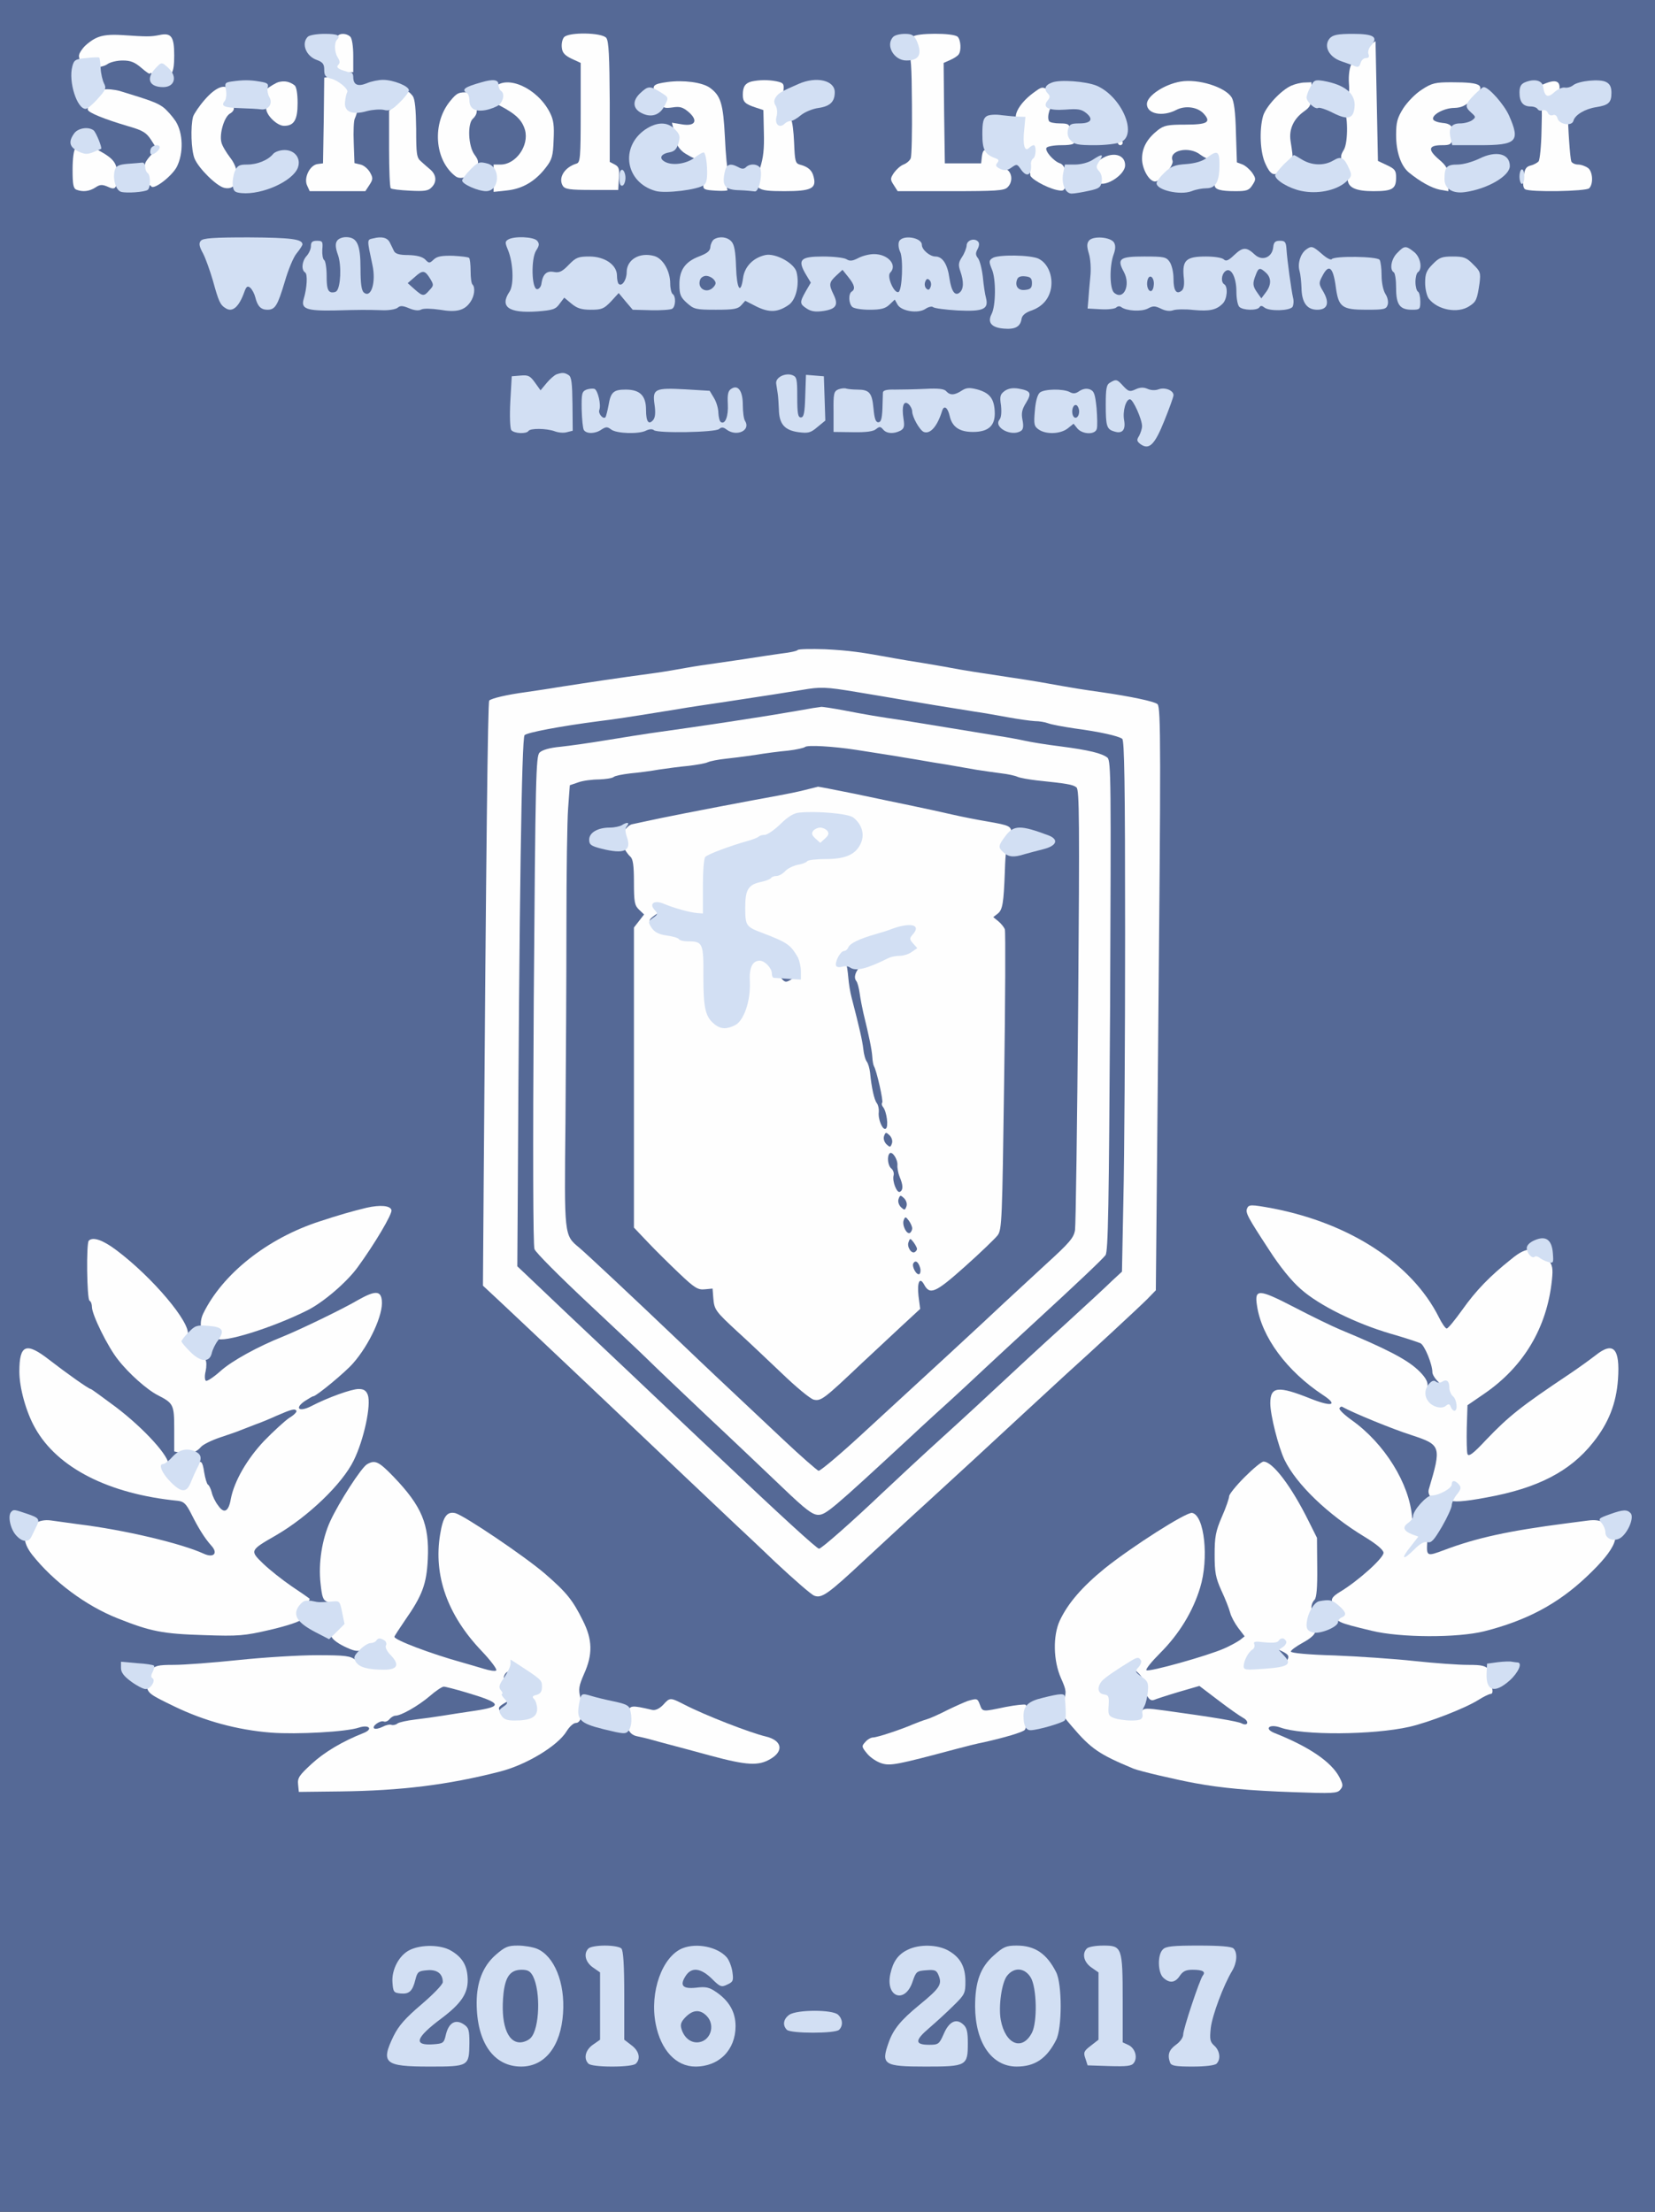 <?xml version="1.0" standalone="no"?>
<!DOCTYPE svg PUBLIC "-//W3C//DTD SVG 1.1//EN"
 "http://www.w3.org/Graphics/SVG/1.1/DTD/svg11.dtd">
<!-- Created with svg_stack (http://github.com/astraw/svg_stack) -->
<svg xmlns:sodipodi="http://sodipodi.sourceforge.net/DTD/sodipodi-0.dtd" xmlns="http://www.w3.org/2000/svg" version="1.1" width="342.0" height="457.0">
  <rect width="100%" height="100%" fill="#333333" stroke="none"/>
  <defs/>
  <g id="id0:id0" transform="matrix(1.25,0,0,1.25,0.0,0.0)"><g transform="translate(0,365.6) scale(0.04,-0.04)" fill="#556996" stroke="none">
<path d="M0 4570 l0 -4570 3420 0 3420 0 0 4570 0 4570 -3420 0 -3420 0 0 -4570z m1413 4392 c12 -13 17 -42 19 -109 3 -104 12 -114 76 -87 40 16 115 19 142 4 27 -15 40 -64 40 -155 0 -136 8 -174 42 -191 44 -23 30 -39 -33 -39 l-54 0 -5 148 -5 148 -25 19 c-14 11 -35 20 -47 20 -28 0 -121 -42 -128 -58 -2 -6 -5 -56 -6 -109 -1 -103 -1 -104 57 -139 37 -23 2 -35 -92 -32 -94 3 -114 16 -64 41 13 7 29 22 35 33 11 23 11 334 0 401 -6 34 -13 44 -41 58 -32 15 -44 42 -27 58 15 15 100 7 116 -11z m2521 -3 c8 -8 5 -14 -8 -23 -11 -6 -30 -21 -43 -33 l-23 -22 0 -210 0 -210 26 -20 c21 -17 41 -21 97 -21 101 0 108 9 100 120 l-6 88 22 12 c19 9 26 9 40 -4 30 -28 58 -19 89 27 16 23 49 58 73 77 38 30 52 35 109 38 74 4 118 -11 166 -56 42 -39 66 -86 62 -125 l-3 -32 -110 2 c-205 3 -220 2 -234 -12 -21 -21 4 -71 51 -102 34 -23 44 -25 100 -19 34 4 81 14 106 22 90 31 71 -25 -25 -71 -17 -8 -49 -15 -72 -15 -71 0 -218 71 -228 111 -4 13 -14 19 -33 19 -29 0 -27 4 -43 -95 l-4 -20 -209 0 c-178 0 -209 2 -209 15 0 8 9 16 20 18 11 2 28 11 38 20 15 13 17 38 17 233 l0 219 -40 20 c-38 19 -51 46 -33 64 11 11 195 -2 207 -15z m1724 -243 c3 -279 5 -291 56 -298 11 -2 21 -10 21 -18 0 -23 -115 -27 -132 -4 -11 16 -15 16 -60 -1 -26 -10 -75 -19 -108 -22 -79 -5 -129 22 -168 92 -25 45 -27 58 -24 122 6 105 41 147 158 187 48 17 118 7 140 -20 6 -8 22 -14 35 -14 l24 0 0 65 c0 72 -19 115 -51 115 -22 0 -34 22 -25 45 4 13 19 15 68 13 l63 -3 3 -259z m-5083 237 c34 -16 37 -16 66 1 45 27 59 10 59 -76 0 -52 -4 -70 -15 -74 -19 -8 -45 13 -45 35 0 45 -108 100 -170 86 -70 -15 -98 -105 -48 -157 14 -16 31 -28 39 -28 28 0 180 -53 202 -71 32 -24 57 -78 57 -122 0 -55 -26 -103 -76 -141 -40 -31 -55 -36 -100 -36 -29 0 -56 5 -59 10 -4 6 -23 17 -43 26 -34 14 -38 13 -65 -7 -42 -31 -51 -15 -52 89 l0 87 25 0 c20 0 26 -7 35 -37 22 -78 90 -114 182 -97 127 23 126 167 -2 200 -202 51 -245 83 -245 182 l0 55 46 41 c25 22 55 42 67 44 51 10 109 6 142 -10z m1903 -240 l2 -252 35 -32 c19 -18 32 -36 29 -41 -8 -13 -172 -10 -180 4 -4 7 0 16 11 22 56 33 55 30 55 257 0 208 -6 249 -34 249 -19 0 -39 27 -31 40 4 6 29 10 58 8 l52 -3 3 -252z m-373 55 c87 -30 110 -47 137 -103 67 -136 -18 -266 -189 -290 -41 -5 -59 -3 -91 14 -102 52 -150 177 -103 270 26 49 104 113 150 121 37 6 44 6 96 -12z m4337 -9 c35 -24 50 -24 73 1 15 17 29 20 69 18 47 -3 51 -5 51 -28 0 -14 -6 -26 -15 -27 -75 -10 -93 -17 -125 -50 l-35 -36 0 -97 0 -98 41 -16 c68 -28 45 -41 -72 -41 -85 0 -104 3 -104 15 0 8 9 16 20 18 49 9 55 27 55 157 l0 122 -22 11 c-13 6 -32 12 -43 14 -24 4 -31 33 -14 54 16 20 83 10 121 -17z m-5349 7 c18 -14 52 -11 73 6 19 14 35 -18 32 -64 -2 -35 -7 -44 -24 -46 -11 -2 -28 6 -39 18 -10 11 -26 20 -36 20 -10 0 -21 5 -24 10 -9 14 -63 12 -110 -4 -53 -18 -85 -65 -85 -123 0 -50 11 -75 48 -115 23 -25 33 -28 92 -28 58 0 71 4 109 32 34 24 47 29 60 21 34 -22 -2 -73 -76 -108 -41 -20 -136 -20 -153 0 -7 8 -20 15 -29 15 -18 0 -77 59 -99 97 -6 13 -12 53 -12 89 l0 66 65 64 65 64 63 0 c36 -1 69 -6 80 -14z m1773 2 c28 -8 56 -24 70 -41 22 -27 24 -36 24 -151 0 -126 6 -146 43 -146 10 0 27 -5 38 -11 20 -10 20 -12 4 -29 -15 -16 -27 -18 -84 -13 -36 3 -71 10 -77 14 -7 6 -26 3 -47 -6 -79 -33 -170 -8 -202 55 -25 49 -19 79 25 121 49 47 77 55 133 39 23 -7 56 -13 72 -14 l30 -1 3 44 c3 34 -2 49 -18 66 -33 35 -91 42 -140 16 -48 -25 -63 -26 -80 -5 -20 23 8 45 77 60 75 16 75 16 129 2z m357 -8 c32 -25 41 -25 76 1 20 15 39 19 72 17 39 -3 44 -6 44 -28 0 -22 -5 -25 -40 -28 -49 -4 -102 -43 -121 -88 -8 -18 -14 -67 -14 -107 0 -81 12 -102 60 -109 14 -2 25 -10 25 -18 0 -24 -213 -34 -238 -12 l-18 16 17 13 c10 7 33 13 51 13 19 0 35 6 38 13 2 6 6 65 9 130 5 108 4 119 -14 137 -11 11 -26 20 -34 20 -24 0 -30 22 -11 37 27 19 68 16 98 -7z m1772 6 c69 -24 80 -49 83 -194 l3 -127 35 -23 c19 -12 32 -27 28 -33 -6 -11 -128 -9 -146 2 -6 4 -26 1 -44 -7 -18 -8 -54 -14 -79 -14 -96 0 -158 109 -101 177 35 42 75 56 133 49 112 -15 108 -16 111 30 2 32 -2 48 -20 68 -31 35 -101 45 -151 21 -20 -9 -44 -14 -54 -11 -40 16 68 73 142 75 11 0 38 -6 60 -13z m1089 -3 c55 -9 131 -83 141 -138 10 -59 -7 -68 -130 -61 -193 11 -225 6 -225 -34 0 -23 36 -67 68 -84 37 -19 133 -11 183 15 50 25 83 22 87 -9 3 -19 -7 -27 -60 -52 -80 -38 -137 -39 -215 -5 -69 31 -89 48 -114 97 -21 42 -25 127 -8 161 38 73 136 132 204 121 17 -2 48 -7 69 -11z m-5172 -663 c-5 -52 -17 -56 -39 -11 -23 45 -20 53 17 49 22 -3 25 -7 22 -38z m160 15 c-5 -25 -4 -52 1 -85 4 -28 39 -39 61 -21 17 14 27 3 16 -18 -4 -9 -12 -34 -17 -56 -16 -77 -57 -51 -66 42 -4 33 -8 39 -33 43 -26 5 -30 10 -35 55 -3 28 -4 54 -2 58 3 4 21 7 41 5 31 -2 36 -6 34 -23z m131 19 c3 -4 -1 -18 -10 -31 l-17 -25 -18 22 c-10 12 -15 26 -12 31 6 10 47 12 57 3z m979 -19 c-12 -67 -13 -165 -2 -184 17 -32 61 -25 78 12 18 36 35 22 30 -24 -2 -28 -8 -34 -33 -39 -17 -4 -53 -4 -80 0 -38 4 -49 9 -46 20 11 38 12 179 2 199 -16 28 -5 43 27 39 21 -2 26 -8 24 -23z m2395 9 c3 -9 -3 -24 -15 -36 l-20 -20 -12 22 c-6 12 -9 28 -6 36 7 19 45 18 53 -2z m-3126 -15 c17 -32 -4 -46 -24 -16 -15 23 -13 37 4 37 5 0 13 -9 20 -21z m149 -25 c5 -40 31 -57 53 -35 12 12 50 15 61 4 3 -4 -7 -19 -24 -34 -21 -20 -30 -37 -30 -59 0 -20 -6 -33 -17 -37 -10 -4 -24 -15 -31 -25 -19 -26 -59 -20 -53 7 3 11 6 63 7 115 2 52 3 99 3 103 1 5 7 7 14 5 6 -3 14 -22 17 -44z m1408 -54 c1 -52 8 -100 14 -107 5 -7 7 -20 4 -29 -5 -13 -19 -16 -77 -12 -65 3 -74 7 -95 33 -27 34 -31 77 -10 94 18 15 30 -1 21 -30 -10 -32 20 -69 57 -69 37 0 57 23 58 66 0 36 -14 51 -53 56 -40 5 -34 22 10 28 32 4 38 9 40 30 2 41 2 42 16 38 8 -3 13 -34 15 -98z m777 66 c14 -29 23 -35 53 -38 29 -2 40 -9 50 -31 11 -22 11 -32 3 -40 -9 -9 -13 -6 -18 11 -6 23 -43 39 -63 27 -6 -4 -16 -18 -21 -33 -6 -14 -13 -21 -18 -16 -10 10 -21 140 -13 149 9 8 10 7 27 -29z m1385 -35 c7 -15 5 -25 -9 -42 -22 -27 -41 -18 -41 20 0 44 30 58 50 22z m278 -7 c4 -29 -23 -51 -43 -34 -18 15 -19 32 -3 48 18 18 42 10 46 -14z m389 10 c7 -19 -23 -87 -36 -80 -11 7 -24 74 -16 86 10 16 45 12 52 -6z m-3935 -55 c-2 -32 1 -49 12 -58 22 -19 20 -37 -6 -55 -44 -31 -126 -12 -85 19 23 17 21 58 -3 73 -11 7 -20 19 -20 27 0 22 42 46 75 43 l30 -3 -3 -46z m578 36 c17 -9 31 -22 32 -30 0 -8 1 -20 2 -27 1 -8 -17 -11 -57 -9 l-59 3 4 -38 c3 -44 -13 -55 -36 -22 -20 28 -20 51 0 89 24 47 66 59 114 34z m237 -7 c14 -15 23 -41 25 -73 2 -27 6 -57 9 -65 3 -11 -7 -16 -40 -18 -59 -4 -88 4 -102 29 -9 18 -7 27 11 51 14 19 20 39 17 54 -8 44 46 59 80 22z m511 2 c24 -15 32 -27 30 -42 -3 -20 -8 -22 -60 -19 l-58 2 0 -30 c0 -25 5 -32 30 -38 36 -10 43 -27 13 -31 -27 -4 -80 44 -89 80 -5 23 0 34 29 63 40 40 59 43 105 15z m207 10 c6 -10 -33 -59 -47 -60 -11 0 -38 56 -31 64 10 10 71 7 78 -4z m207 -34 c-2 -21 2 -52 9 -69 11 -27 10 -32 -11 -49 -15 -13 -35 -18 -58 -16 -40 3 -55 26 -23 35 27 7 28 44 1 68 -42 38 -15 77 50 72 l35 -2 -3 -39z m621 29 c-1 -5 -15 -12 -30 -13 -38 -5 -63 -30 -63 -62 0 -32 25 -57 63 -62 42 -5 33 -23 -14 -26 l-40 -3 3 -37 c3 -35 1 -37 -27 -37 -22 0 -29 4 -25 15 3 8 6 62 7 120 1 58 2 109 2 113 1 4 29 7 64 5 34 -2 61 -7 60 -13z m537 -5 c22 -22 25 -36 11 -45 -6 -3 -15 4 -21 15 -14 26 -52 26 -68 0 -16 -26 -28 -25 -42 1 -19 35 -6 49 50 49 37 0 55 -5 70 -20z m222 -23 c-2 -21 2 -52 9 -69 12 -28 11 -33 -11 -50 -29 -23 -105 -22 -105 2 0 8 10 16 23 18 30 5 29 39 -3 64 -29 23 -31 35 -8 60 12 14 28 18 57 16 l41 -3 -3 -38z m546 30 c6 -7 12 -37 14 -67 3 -52 5 -55 31 -58 19 -2 33 3 47 20 l18 23 12 -29 c17 -46 7 -56 -54 -56 -66 0 -86 20 -86 90 0 25 -4 52 -9 60 -17 26 7 41 27 17z m109 -3 c9 -25 -13 -40 -26 -16 -10 19 -6 32 11 32 5 0 11 -7 15 -16z m371 -4 c24 -15 32 -27 30 -42 -3 -19 -10 -21 -58 -22 -45 -1 -55 -4 -58 -19 -5 -23 25 -57 43 -51 7 3 16 1 19 -5 9 -14 -14 -25 -26 -13 -6 6 -16 8 -23 6 -19 -8 -55 44 -55 78 0 34 47 88 77 88 10 0 33 -9 51 -20z m-4724 -32 c3 -15 2 -30 -4 -33 -14 -8 -34 40 -26 61 8 21 21 9 30 -28z m2712 -39 c12 -77 8 -93 -22 -87 -15 3 -17 14 -16 83 1 44 1 82 2 83 0 2 6 2 13 0 6 -3 17 -37 23 -79z m1260 45 c-5 -13 -10 -14 -18 -6 -6 6 -8 18 -4 28 5 13 10 14 18 6 6 -6 8 -18 4 -28z m-4327 -7 c27 17 30 9 17 -45 -18 -79 -35 -91 -60 -44 -12 23 -21 70 -17 95 1 4 10 2 21 -5 15 -10 24 -10 39 -1z m3597 -73 c17 -40 9 -58 -22 -52 -14 3 -18 12 -17 33 5 64 18 70 39 19z m262 -8 c-2 -15 -7 -28 -13 -29 -12 -2 -19 38 -10 60 9 25 27 1 23 -31z m997 3 c4 -16 2 -30 -4 -33 -14 -9 -35 38 -27 60 8 21 22 9 31 -27z m-1511 10 c-3 -5 -10 -7 -15 -3 -5 3 -7 10 -3 15 3 5 10 7 15 3 5 -3 7 -10 3 -15z m-2982 -29 c2 -17 -3 -25 -16 -28 -31 -7 -41 14 -22 44 20 29 34 23 38 -16z m138 -7 c0 -18 -29 -28 -42 -15 -8 8 -8 19 1 39 l13 28 14 -20 c8 -10 14 -25 14 -32z m1946 -8 c-4 -14 -46 -19 -58 -7 -6 6 -4 19 8 37 l18 27 18 -24 c9 -12 16 -27 14 -33z m384 8 c0 -18 -29 -28 -42 -15 -8 8 -8 19 1 39 l13 28 14 -20 c8 -10 14 -25 14 -32z m1510 5 c0 -22 -27 -35 -42 -20 -8 8 -8 19 1 38 9 21 14 24 26 14 8 -7 15 -21 15 -32z m-591 10 c11 -28 6 -38 -20 -38 -25 0 -35 25 -19 45 17 21 29 19 39 -7z m443 -20 c-9 -9 -15 -9 -23 -1 -7 7 -9 20 -5 29 6 16 8 16 23 1 13 -13 15 -19 5 -29z m-1252 -12 c-15 -15 -34 9 -26 31 l7 18 15 -19 c9 -13 11 -23 4 -30z m1534 12 c-3 -5 -12 -4 -20 3 -7 6 -11 15 -8 21 3 5 12 4 20 -3 7 -6 11 -15 8 -21z m-2979 2 c8 -13 -20 -24 -41 -16 -20 8 -9 26 16 26 10 0 22 -5 25 -10z m-279 -368 c14 -43 26 -54 59 -50 23 2 30 10 39 43 9 29 17 40 31 40 18 0 20 -6 16 -55 -1 -30 -5 -58 -8 -62 -2 -5 -19 -8 -37 -8 -17 0 -37 -5 -44 -12 -8 -8 -15 -8 -26 1 -8 7 -28 11 -43 9 l-28 -3 -7 55 c-4 30 -5 61 -3 68 9 24 40 8 51 -26z m2428 -33 c-3 -5 -10 -7 -15 -3 -5 3 -7 10 -3 15 3 5 10 7 15 3 5 -3 7 -10 3 -15z m-1986 -11 c14 -14 16 -54 3 -63 -5 -3 -12 -1 -16 5 -3 5 -15 10 -26 10 -22 0 -34 22 -25 45 7 18 47 20 64 3z m1416 -7 c23 -25 13 -41 -24 -41 -16 0 -32 -5 -35 -10 -9 -15 -25 -2 -25 19 0 18 35 49 56 50 6 1 19 -8 28 -18z m354 -24 c4 -45 -20 -80 -52 -75 -17 2 -22 11 -24 47 -5 62 2 73 40 69 30 -3 33 -6 36 -41z m398 9 c7 -19 -24 -92 -35 -80 -12 12 -30 81 -23 88 11 12 53 6 58 -8z m-952 -47 c-3 -5 -10 -7 -15 -3 -5 3 -7 10 -3 15 3 5 10 7 15 3 5 -3 7 -10 3 -15z m-277 -1009 c65 -12 145 -25 178 -30 33 -5 114 -18 180 -30 66 -11 149 -25 185 -30 36 -5 119 -19 185 -31 66 -11 147 -25 180 -29 33 -5 87 -14 120 -20 33 -6 79 -14 102 -17 24 -3 48 -11 53 -18 12 -15 13 -405 4 -1655 l-5 -725 -67 -65 c-123 -118 -213 -202 -281 -260 -36 -32 -91 -82 -122 -111 -31 -30 -132 -124 -225 -209 -93 -85 -209 -193 -259 -240 -49 -47 -130 -122 -179 -165 -49 -44 -117 -106 -150 -137 -39 -37 -70 -58 -85 -58 -17 0 -51 26 -114 88 -49 48 -102 98 -116 112 -14 13 -71 67 -126 120 -55 52 -168 158 -250 235 -82 77 -190 179 -239 226 -50 47 -181 170 -291 274 -110 104 -204 198 -208 209 -5 12 -5 549 -1 1194 l7 1173 21 14 c12 7 44 15 71 19 65 8 163 22 245 36 80 14 186 29 265 39 33 4 134 20 225 34 91 15 233 38 315 51 189 30 235 31 382 6z m-2004 -2296 c18 -18 -127 -228 -197 -286 -82 -68 -289 -165 -391 -184 -87 -16 -114 -46 -155 -173 -39 -123 -18 -163 47 -89 64 73 111 114 155 135 69 34 158 73 164 73 3 0 80 36 171 80 91 44 169 77 174 74 16 -9 10 -35 -27 -111 -40 -85 -108 -158 -205 -222 -73 -48 -215 -118 -304 -149 -33 -12 -89 -32 -125 -46 l-65 -23 2 -64 c2 -76 33 -178 77 -250 42 -71 65 -72 84 -4 29 108 34 122 59 173 14 29 46 75 70 102 81 90 272 200 355 203 l33 2 -1 -53 c-3 -87 -48 -194 -118 -277 -72 -86 -136 -139 -260 -216 -104 -64 -115 -83 -70 -130 76 -79 266 -199 315 -199 18 0 19 4 12 53 -14 98 -7 217 16 279 28 73 141 242 165 246 27 6 115 -92 156 -173 31 -60 35 -80 38 -156 4 -78 1 -94 -23 -146 -46 -101 -59 -123 -92 -155 -55 -53 -40 -81 62 -118 229 -81 372 -123 397 -117 12 4 28 1 35 -5 11 -9 18 -7 31 6 16 17 15 20 -22 49 -99 80 -184 170 -214 227 -34 62 -72 191 -72 241 0 50 22 130 36 136 8 3 40 -12 71 -32 32 -21 80 -51 107 -67 57 -34 168 -124 241 -194 103 -100 133 -230 80 -339 -14 -27 -25 -60 -25 -72 0 -25 -5 -23 135 -48 50 -9 106 -24 125 -33 55 -25 146 -28 171 -7 l19 18 43 -21 c58 -29 190 -80 264 -103 34 -11 65 -24 68 -29 3 -5 -6 -17 -20 -26 -31 -20 -78 -14 -240 31 -130 36 -262 68 -310 76 -78 11 -188 38 -212 50 -18 10 -27 9 -48 -5 -14 -9 -25 -22 -25 -29 0 -6 -16 -29 -35 -50 -56 -61 -209 -123 -385 -156 -130 -24 -181 -30 -290 -36 -63 -3 -165 -8 -226 -12 -133 -7 -144 0 -88 58 60 61 207 131 339 160 141 32 315 59 377 59 31 0 60 5 63 10 3 6 15 10 26 10 14 0 19 7 19 30 0 19 -5 30 -14 30 -8 0 -27 7 -43 15 -41 21 -195 65 -228 65 -19 0 -40 -11 -60 -29 -91 -88 -369 -171 -569 -171 -107 0 -296 39 -393 82 -24 10 -47 18 -52 18 -6 0 -26 10 -47 22 -20 12 -64 36 -98 53 -100 51 -87 58 119 60 99 1 216 8 260 15 47 7 183 13 329 14 184 1 250 4 253 13 3 8 -6 11 -24 10 -20 -1 -27 2 -26 13 3 19 -45 50 -117 77 -30 12 -85 35 -122 53 -71 34 -72 34 -173 4 -77 -23 -380 -26 -465 -6 -162 40 -287 106 -410 216 -61 56 -180 197 -174 208 8 13 56 9 89 -8 16 -8 61 -19 100 -24 307 -41 510 -91 628 -154 50 -27 82 -33 92 -16 3 5 -24 49 -60 97 -36 49 -78 116 -95 150 -31 65 -36 68 -115 78 -27 3 -77 11 -110 17 -231 41 -410 175 -460 344 -17 59 -22 171 -8 185 7 7 25 -2 56 -25 26 -20 89 -64 141 -99 142 -97 203 -146 295 -241 46 -47 86 -86 88 -86 2 0 12 4 21 9 14 8 17 29 20 133 1 67 -1 128 -5 134 -4 6 -35 28 -68 49 -70 44 -146 114 -184 170 -32 48 -77 153 -90 215 -16 70 -14 190 3 196 33 13 239 -177 315 -290 28 -41 56 -78 61 -81 17 -11 43 19 86 98 45 84 151 196 239 253 135 87 428 188 458 158z m3737 -8 c149 -32 328 -115 437 -203 78 -62 164 -171 184 -231 16 -51 41 -92 56 -92 7 0 31 32 54 72 38 65 129 164 291 316 57 54 69 42 62 -65 -5 -86 -20 -172 -34 -203 -73 -159 -141 -240 -255 -307 -33 -19 -63 -40 -67 -47 -4 -6 -8 -80 -8 -163 0 -174 5 -183 61 -110 49 64 137 153 204 207 105 84 346 242 361 236 31 -12 10 -155 -35 -244 -35 -69 -146 -175 -222 -211 -85 -41 -185 -69 -281 -81 -43 -5 -87 -14 -98 -20 -11 -6 -35 -41 -52 -77 -18 -36 -45 -79 -60 -94 -44 -43 -98 -118 -98 -134 0 -22 30 -18 96 14 153 74 299 109 631 151 40 5 82 15 95 23 28 18 85 29 92 18 6 -9 -41 -81 -53 -81 -5 0 -21 -18 -36 -40 -27 -39 -173 -170 -217 -196 -135 -76 -237 -110 -388 -129 -100 -13 -129 -13 -230 0 -63 8 -133 20 -155 26 -86 23 -90 23 -192 -25 -54 -26 -105 -51 -113 -56 -8 -5 -30 -17 -48 -26 -19 -10 -31 -23 -30 -33 2 -12 -4 -16 -25 -14 -18 1 -27 -2 -24 -10 3 -9 68 -12 248 -13 139 -1 278 -7 324 -14 44 -7 162 -13 262 -15 101 -1 185 -4 188 -7 13 -13 -123 -93 -245 -142 -104 -43 -317 -86 -422 -86 -86 0 -286 34 -361 61 -67 24 -154 78 -182 111 -25 30 -72 37 -117 19 -13 -6 -54 -19 -93 -31 -101 -30 -140 -51 -140 -75 0 -14 8 -21 25 -23 14 -2 29 -8 35 -13 5 -5 34 -9 64 -9 51 0 77 -4 231 -32 119 -21 293 -78 365 -119 64 -36 120 -92 112 -113 -8 -20 -50 -20 -297 0 -176 13 -274 25 -330 39 -14 3 -45 11 -70 17 -178 42 -266 94 -346 204 -18 24 -25 27 -40 18 -11 -6 -59 -18 -109 -28 -97 -19 -281 -61 -330 -75 -16 -5 -68 -19 -115 -31 -47 -11 -99 -25 -116 -30 -47 -15 -90 -12 -115 9 l-24 19 25 10 c14 5 45 17 70 25 74 26 171 63 234 91 56 25 60 25 78 10 24 -22 78 -20 170 7 64 18 162 41 236 55 29 6 30 49 3 96 -11 18 -25 55 -31 82 -25 112 59 239 255 385 90 67 187 132 215 144 8 4 23 13 33 19 33 24 47 -13 47 -126 0 -109 -11 -153 -61 -246 -29 -55 -156 -196 -194 -215 -12 -7 -21 -23 -23 -43 -3 -31 10 -43 24 -21 3 6 20 9 38 6 21 -3 85 13 193 49 173 56 257 94 266 118 4 9 -8 32 -28 57 -19 22 -35 45 -35 50 0 5 -7 26 -17 47 -34 77 -44 109 -50 169 -8 83 4 129 74 279 21 45 91 100 112 87 35 -22 131 -179 161 -263 27 -76 26 -204 -3 -259 -20 -40 -22 -71 -4 -71 20 0 168 79 222 118 81 59 145 123 145 145 0 21 -26 57 -42 57 -5 0 -21 8 -36 19 -15 10 -56 37 -92 61 -128 84 -248 223 -276 322 -56 194 -48 206 102 144 166 -68 280 -171 345 -311 25 -55 39 -100 39 -125 0 -71 48 -67 86 8 11 22 26 47 32 55 35 42 70 201 49 228 -6 9 -48 28 -92 44 -44 15 -93 33 -110 40 -16 7 -50 21 -75 31 -102 41 -246 131 -315 196 -69 65 -125 154 -139 221 -10 44 14 42 101 -6 69 -38 119 -61 293 -134 102 -43 166 -80 214 -124 40 -37 62 -49 85 -49 27 0 31 4 31 26 0 49 -43 175 -64 189 -12 7 -48 19 -81 25 -61 12 -99 25 -190 62 -53 22 -62 26 -134 65 -81 44 -164 134 -250 271 -30 46 -36 82 -14 82 4 0 37 -6 73 -14z m-3462 -3040 c48 -25 64 -51 65 -106 l2 -51 -51 -47 c-28 -26 -74 -68 -103 -93 -41 -36 -52 -52 -49 -70 3 -22 8 -24 73 -27 75 -3 95 8 95 54 0 29 17 39 37 23 11 -10 14 -24 9 -58 -9 -69 -13 -71 -146 -71 -139 0 -150 6 -131 70 15 49 55 97 134 157 68 53 90 92 75 135 -25 71 -137 63 -153 -11 -7 -33 -29 -56 -45 -46 -28 18 8 109 55 136 37 22 97 24 133 5z m383 -9 c57 -38 79 -95 79 -207 0 -117 -19 -166 -79 -206 -33 -21 -49 -26 -81 -21 -92 12 -133 75 -138 214 -5 132 17 188 93 227 42 22 86 20 126 -7z m328 5 c5 -10 10 -99 10 -198 1 -98 5 -180 10 -182 25 -8 44 -31 38 -46 -9 -24 -145 -24 -154 0 -6 15 13 38 38 46 10 3 19 313 10 325 -3 5 -19 17 -34 26 -23 15 -26 21 -16 33 17 21 86 18 98 -4z m422 -18 c29 -28 38 -67 19 -79 -6 -3 -25 10 -44 29 -55 59 -114 47 -147 -31 -25 -58 -18 -88 19 -78 72 18 111 17 142 -5 45 -32 63 -74 56 -129 -7 -54 -27 -86 -69 -111 -68 -42 -157 -7 -192 77 -35 84 -26 243 17 299 56 70 142 83 199 28z m922 24 c57 -32 67 -49 67 -109 l0 -58 -52 -43 c-124 -104 -149 -131 -146 -157 3 -24 8 -27 58 -32 71 -7 96 4 107 50 5 21 15 36 23 36 21 0 27 -107 7 -124 -10 -8 -54 -11 -138 -9 l-124 3 -3 27 c-5 39 29 97 90 152 127 116 128 117 128 152 0 56 -68 92 -121 63 -11 -6 -29 -31 -40 -56 -20 -47 -42 -53 -47 -14 -6 41 37 109 78 124 28 10 90 7 113 -5z m384 -9 c19 -12 44 -41 58 -70 34 -65 36 -206 5 -272 -41 -86 -133 -121 -199 -75 -57 38 -80 98 -81 203 0 126 20 177 85 217 40 24 90 23 132 -3z m327 2 c15 -16 17 -42 15 -196 l-1 -177 28 -23 c42 -34 23 -47 -66 -43 -83 3 -99 18 -51 45 l31 18 0 165 0 165 -31 18 c-26 14 -29 20 -19 32 18 21 73 19 94 -4z m476 4 c10 -12 5 -30 -29 -98 -44 -86 -81 -202 -81 -251 0 -18 9 -35 25 -48 39 -30 17 -48 -59 -48 -82 0 -95 13 -50 55 19 18 34 42 34 55 0 34 29 128 62 202 40 87 35 98 -41 98 -54 0 -62 -3 -77 -25 -9 -14 -22 -24 -27 -22 -17 5 -27 58 -16 79 9 16 23 18 128 18 93 0 121 -3 131 -15z m-1645 -285 c0 -12 -16 -16 -69 -18 -69 -3 -95 6 -81 28 4 7 33 10 78 8 56 -2 72 -6 72 -18z"/>
<path d="M4355 8708 c-11 -6 -27 -14 -35 -18 -22 -10 -37 -57 -22 -72 15 -15 105 -28 117 -17 5 5 31 9 58 9 82 0 109 27 65 66 -48 42 -136 57 -183 32z"/>
<path d="M5351 8689 c-39 -38 -51 -67 -51 -119 0 -56 16 -83 63 -108 57 -30 118 -29 173 3 54 32 64 50 64 119 l0 55 -46 37 c-40 33 -54 39 -108 42 l-62 4 -33 -33z"/>
<path d="M1972 8700 c-48 -22 -72 -64 -72 -126 0 -40 36 -114 56 -114 7 0 34 -9 60 -21 46 -19 50 -19 90 -4 62 23 94 75 94 149 0 54 -3 61 -39 97 -36 36 -43 39 -92 38 -30 0 -73 -9 -97 -19z"/>
<path d="M2765 8543 c-37 -6 -65 -30 -65 -56 0 -31 30 -46 90 -46 62 0 84 12 93 50 6 23 2 29 -27 43 -19 9 -40 15 -48 15 -7 -1 -26 -4 -43 -6z"/>
<path d="M4860 8549 c-58 -23 -80 -77 -41 -99 26 -13 124 -13 155 1 27 13 40 53 21 69 -16 14 -82 40 -97 39 -7 0 -24 -5 -38 -10z"/>
<path d="M5953 8719 c-29 -9 -83 -60 -83 -80 0 -24 113 -59 125 -38 4 5 32 9 63 9 31 0 63 4 71 9 24 15 4 54 -42 84 -45 28 -79 32 -134 16z"/>
<path d="M3310 6319 c-30 -4 -84 -13 -120 -19 -36 -5 -94 -14 -130 -19 -80 -11 -197 -29 -270 -42 -30 -5 -89 -13 -130 -18 -42 -5 -118 -16 -170 -25 -52 -9 -126 -21 -165 -27 -118 -18 -186 -33 -195 -44 -5 -6 -12 -510 -15 -1120 l-7 -1110 29 -30 c38 -39 348 -333 438 -415 39 -35 81 -76 95 -90 14 -14 94 -90 179 -170 85 -80 227 -214 315 -299 146 -139 208 -191 228 -191 4 0 103 88 220 196 117 109 262 242 323 298 60 56 151 140 200 187 50 48 111 104 135 125 25 22 76 68 115 104 38 36 114 106 168 154 54 49 104 101 112 116 12 22 14 204 15 1116 1 599 1 1095 1 1102 -1 17 -43 33 -111 43 -30 4 -82 13 -115 19 -33 6 -85 15 -115 19 -60 9 -226 37 -305 51 -106 20 -243 43 -300 50 -33 5 -89 13 -125 19 -36 6 -90 15 -120 20 -65 11 -106 11 -180 0z m255 -157 c33 -6 92 -16 130 -22 39 -6 96 -16 128 -21 31 -5 83 -13 115 -19 31 -5 84 -14 117 -19 33 -5 85 -15 115 -21 30 -6 82 -13 115 -17 33 -3 64 -9 70 -14 5 -5 27 -9 50 -9 58 -1 136 -24 147 -43 10 -18 7 -1550 -4 -1767 -3 -69 -7 -153 -7 -187 l-1 -61 -182 -169 c-285 -264 -344 -318 -507 -468 -84 -77 -220 -202 -301 -277 -82 -76 -156 -138 -165 -138 -15 0 -70 47 -197 170 -36 36 -160 153 -275 260 -114 107 -262 247 -328 310 -66 63 -171 163 -232 222 l-113 106 0 999 c0 861 2 1001 15 1019 14 22 19 23 185 44 36 4 94 13 130 19 36 7 94 17 130 22 36 5 92 14 125 19 33 5 92 14 130 20 39 6 97 14 130 19 33 5 103 15 155 21 52 6 97 13 100 16 7 7 151 -2 225 -14z"/>
<path d="M3305 6080 c-33 -5 -107 -16 -165 -25 -58 -8 -130 -19 -160 -24 -30 -5 -119 -19 -196 -30 -78 -11 -147 -23 -155 -26 -8 -2 -54 -9 -104 -14 -119 -14 -174 -26 -190 -42 -15 -16 -21 -223 -31 -1226 l-7 -653 169 -163 c93 -90 215 -206 271 -258 55 -52 201 -188 322 -304 239 -227 316 -295 332 -295 6 0 52 39 103 88 51 48 161 150 246 227 85 77 197 181 250 230 52 50 142 133 200 185 58 52 119 108 135 125 17 16 58 55 91 85 l61 55 6 640 c9 878 9 1209 -3 1239 -7 19 -19 26 -47 31 -21 3 -69 12 -108 20 -38 7 -106 19 -150 25 -44 7 -102 16 -130 20 -210 35 -320 52 -385 61 -41 5 -94 14 -117 19 -67 15 -173 19 -238 10z m189 -244 c34 -8 88 -19 121 -26 74 -14 139 -29 185 -40 91 -23 292 -62 355 -70 63 -8 93 -13 134 -26 22 -7 -7 -34 -38 -34 -35 -1 -118 -23 -131 -36 -5 -5 -10 -52 -12 -104 l-3 -95 -26 -12 c-14 -7 -86 -28 -159 -48 -73 -19 -138 -42 -144 -50 -6 -7 -24 -15 -41 -17 -25 -2 -31 -8 -33 -31 l-3 -28 53 4 c29 3 117 22 195 42 78 21 149 35 158 31 16 -6 17 -55 14 -617 l-4 -611 -115 -109 c-63 -60 -120 -109 -125 -109 -18 0 -35 23 -35 47 0 12 -4 32 -9 45 -5 13 -13 46 -19 73 -16 74 -61 281 -77 350 -7 33 -21 96 -30 140 -21 99 -62 278 -74 325 -5 19 -14 58 -19 85 -21 106 -55 251 -62 265 -12 24 -31 18 -62 -22 l-30 -36 20 -84 c11 -45 25 -110 32 -143 12 -61 44 -202 60 -265 4 -19 13 -53 18 -75 18 -71 101 -443 117 -520 8 -41 20 -89 39 -158 9 -32 16 -76 16 -98 0 -39 -6 -46 -97 -134 -116 -110 -285 -255 -296 -255 -5 0 -59 49 -120 108 -62 59 -128 121 -146 137 -94 81 -121 109 -121 126 0 11 13 70 29 132 29 115 64 263 82 352 6 28 17 75 25 105 13 52 23 91 45 185 5 22 18 78 30 125 18 75 44 182 69 290 5 19 15 59 23 87 9 31 11 55 6 59 -5 3 -9 19 -9 35 0 25 -4 30 -22 27 -37 -5 -64 -78 -108 -288 -7 -30 -16 -68 -21 -85 -17 -58 -41 -160 -50 -210 -5 -27 -18 -86 -29 -130 -12 -44 -25 -102 -30 -128 -5 -27 -16 -72 -23 -100 -8 -29 -29 -115 -47 -192 -17 -77 -33 -146 -35 -152 -10 -30 -49 -6 -154 94 l-112 106 7 611 c3 336 10 615 14 619 12 14 64 7 148 -18 17 -6 22 -3 22 9 0 9 7 19 15 22 25 10 17 24 -14 24 -17 0 -33 5 -37 11 -3 6 -17 9 -30 6 -13 -2 -29 2 -35 9 -6 8 -17 14 -23 14 -7 0 -23 11 -36 26 -21 22 -25 36 -27 110 -3 111 -9 120 -77 127 -58 6 -100 23 -91 37 3 5 31 12 63 15 31 4 77 11 102 17 25 5 104 20 175 33 72 14 175 34 230 45 55 11 125 25 155 30 30 5 71 14 90 19 53 14 127 13 194 -3z"/>
<path d="M3255 5720 c-10 -11 -14 -20 -9 -20 12 1 44 25 44 34 0 12 -17 6 -35 -14z"/>
<path d="M3510 5715 c7 -8 10 -26 8 -40 -4 -20 -3 -23 8 -14 17 14 18 41 2 57 -17 17 -33 15 -18 -3z"/>
<path d="M3052 5498 c-8 -8 -12 -47 -12 -109 0 -55 -4 -101 -10 -104 -5 -3 -10 -19 -10 -36 0 -22 5 -29 19 -29 11 0 23 -4 26 -10 9 -15 78 -13 73 2 -3 7 -15 13 -29 13 -16 0 -25 7 -27 20 -2 11 -8 29 -13 41 -6 11 -9 66 -7 122 2 56 3 102 3 102 -1 0 -6 -5 -13 -12z"/>
<path d="M2870 5270 c0 -5 16 -10 35 -10 19 0 35 5 35 10 0 6 -16 10 -35 10 -19 0 -35 -4 -35 -10z"/>
<path d="M3120 5250 c0 -5 5 -10 10 -10 6 0 10 5 10 10 0 6 -4 10 -10 10 -5 0 -10 -4 -10 -10z"/>
<path d="M3630 5251 c0 -6 4 -12 10 -16 5 -3 7 -12 3 -20 -3 -10 2 -15 16 -15 24 0 28 15 6 24 -8 3 -12 12 -9 21 4 10 0 15 -10 15 -9 0 -16 -4 -16 -9z"/>
<path d="M3180 5230 c0 -5 5 -10 10 -10 6 0 10 5 10 10 0 6 -4 10 -10 10 -5 0 -10 -4 -10 -10z"/>
<path d="M3560 5230 c0 -5 5 -10 10 -10 6 0 10 5 10 10 0 6 -4 10 -10 10 -5 0 -10 -4 -10 -10z"/>
<path d="M3580 5190 c0 -5 5 -10 10 -10 6 0 10 5 10 10 0 6 -4 10 -10 10 -5 0 -10 -4 -10 -10z"/>
<path d="M3040 4980 c0 -5 5 -10 10 -10 6 0 10 5 10 10 0 6 -4 10 -10 10 -5 0 -10 -4 -10 -10z"/>
<path d="M2970 4930 c0 -5 14 -10 30 -10 17 0 30 5 30 10 0 6 -13 10 -30 10 -16 0 -30 -4 -30 -10z"/>
<path d="M2107 1019 c-35 -20 -47 -64 -47 -171 0 -85 4 -109 20 -135 34 -57 102 -57 142 0 20 28 23 43 23 132 -1 76 -5 108 -18 133 -25 46 -79 65 -120 41z"/>
<path d="M2855 848 c-72 -40 -86 -98 -36 -149 37 -36 79 -38 117 -6 22 19 27 32 28 71 1 42 -3 51 -29 72 -33 26 -50 29 -80 12z"/>
<path d="M4150 1001 c-22 -24 -28 -43 -33 -98 -16 -167 35 -259 124 -223 48 20 63 61 63 170 0 107 -17 154 -60 170 -42 16 -65 11 -94 -19z"/>
</g>
</g>
  <g id="id1:id1" transform="matrix(1.25,0,0,1.25,0.0,0.0)"><g transform="translate(0,365.6) scale(0.04,-0.04)" fill="#fefefe" stroke="none">
<path d="M400 8984 c-19 -8 -45 -28 -57 -43 -19 -25 -21 -32 -10 -55 10 -22 18 -26 52 -26 22 1 49 7 59 15 11 8 39 15 63 15 33 0 50 -7 78 -31 19 -17 35 -27 35 -23 0 4 5 3 12 -4 7 -7 24 -12 38 -12 40 0 50 18 50 91 0 78 -12 95 -62 84 -36 -7 -49 -7 -153 0 -50 3 -80 0 -105 -11z"/>
<path d="M1395 8990 c-3 -5 -17 -10 -31 -10 -20 0 -24 -5 -24 -28 0 -16 9 -37 20 -47 11 -10 19 -26 18 -34 -4 -27 10 -37 46 -33 l36 4 0 67 c0 39 -5 72 -12 79 -15 15 -45 16 -53 2z"/>
<path d="M2331 8986 c-7 -8 -11 -27 -9 -43 2 -21 12 -32 41 -46 l37 -17 0 -205 c0 -187 -2 -206 -17 -211 -50 -15 -77 -59 -57 -92 9 -14 29 -17 120 -17 l109 0 3 47 c3 39 0 49 -17 58 l-21 11 0 247 c-1 190 -4 251 -14 265 -17 23 -157 25 -175 3z"/>
<path d="M3773 8988 c-29 -47 -34 -62 -19 -70 11 -6 14 -46 15 -211 1 -112 -1 -211 -5 -221 -4 -10 -17 -21 -30 -26 -13 -5 -30 -21 -40 -35 -15 -23 -15 -27 0 -50 l16 -25 220 0 c185 0 221 2 234 16 23 22 20 61 -5 75 -17 8 -20 17 -15 40 6 33 -8 46 -30 28 -11 -9 -18 -9 -26 -1 -19 19 -26 14 -30 -15 l-3 -28 -75 0 -75 0 -3 208 -2 207 27 12 c16 7 31 17 35 23 12 16 9 60 -4 73 -17 17 -174 16 -185 0z"/>
<path d="M5662 8954 c-18 -12 -27 -13 -35 -5 -30 30 -61 -1 -38 -38 5 -8 3 -23 -5 -39 -7 -14 -11 -46 -9 -75 3 -42 0 -50 -16 -54 -21 -6 -25 -33 -7 -51 19 -19 21 -139 2 -171 -15 -25 -15 -30 0 -65 9 -21 16 -46 16 -56 0 -35 33 -50 106 -50 79 0 94 9 94 57 0 28 -5 35 -37 50 l-38 18 -5 248 -5 247 -23 -16z"/>
<path d="M1363 8823 l-23 -4 -2 -177 -3 -177 -23 -3 c-32 -5 -57 -57 -43 -88 l11 -24 115 0 115 0 17 26 c15 23 15 29 2 52 -8 14 -25 29 -39 32 l-25 6 -3 84 c-2 46 0 90 4 99 22 49 13 80 -34 129 -35 36 -53 47 -69 45z"/>
<path d="M1152 8801 c-25 -7 -92 -57 -92 -70 0 -5 9 -11 20 -14 11 -3 20 -14 20 -25 0 -28 45 -72 74 -72 41 0 56 24 56 94 0 39 -5 67 -12 73 -21 16 -41 20 -66 14z"/>
<path d="M2758 8801 c-58 -8 -65 -15 -49 -45 8 -13 10 -30 6 -37 -5 -8 -4 -10 4 -5 6 4 14 0 17 -8 5 -12 15 -14 43 -10 31 5 43 1 66 -18 42 -36 29 -61 -26 -52 l-42 7 7 -28 c4 -15 9 -39 12 -54 3 -16 19 -35 37 -46 30 -18 37 -21 62 -24 5 0 4 -6 -3 -13 -16 -16 -15 -43 3 -58 8 -6 13 -22 12 -33 -2 -20 4 -22 53 -25 30 -2 51 0 47 4 -4 4 -2 13 3 19 6 8 7 23 1 41 -5 16 -12 87 -15 157 -7 139 -17 172 -63 205 -32 22 -108 32 -175 23z"/>
<path d="M3105 8803 c-25 -7 -35 -21 -35 -55 0 -29 9 -38 55 -53 l30 -10 2 -91 c2 -69 -2 -106 -16 -149 -29 -87 -21 -95 101 -95 110 0 133 11 121 58 -6 28 -23 43 -58 52 -18 5 -20 16 -23 90 -2 46 -7 90 -13 96 -7 9 -7 19 0 33 16 28 14 35 -11 46 -18 8 -22 17 -20 41 3 28 0 32 -29 38 -35 7 -73 6 -104 -1z"/>
<path d="M4880 8803 c-67 -11 -140 -59 -140 -93 0 -41 65 -54 122 -24 37 19 88 12 113 -16 32 -35 15 -45 -76 -45 -73 0 -88 -3 -114 -23 -44 -35 -65 -72 -65 -118 0 -42 29 -94 54 -94 22 0 79 67 72 86 -17 43 69 62 116 24 14 -10 28 -17 31 -14 11 11 28 -7 19 -19 -17 -22 -20 -56 -6 -68 8 -6 14 -17 14 -24 0 -18 24 -25 86 -25 46 0 56 3 70 25 15 23 15 27 0 50 -10 14 -28 30 -40 35 l-24 9 -4 123 c-2 86 -8 130 -18 146 -28 43 -138 77 -210 65z"/>
<path d="M6377 8791 c-30 -12 -37 -21 -37 -43 0 -17 6 -28 17 -30 16 -3 17 -15 14 -118 -1 -63 -7 -120 -12 -127 -6 -6 -20 -14 -33 -17 -19 -5 -25 -14 -29 -48 -4 -28 -2 -45 6 -50 20 -13 252 -9 265 4 18 18 15 69 -5 84 -10 7 -28 14 -41 14 -12 0 -25 6 -28 13 -5 15 -14 141 -14 203 1 34 -3 43 -21 47 -18 5 -21 11 -15 40 8 43 -13 52 -67 28z"/>
<path d="M2043 8778 c-36 -41 -35 -45 20 -73 69 -36 95 -61 107 -103 17 -64 -38 -142 -101 -142 l-29 0 0 -56 0 -57 56 6 c64 7 117 38 161 96 24 31 29 47 31 112 3 61 0 84 -16 115 -52 101 -179 157 -229 102z"/>
<path d="M5337 8786 c-43 -19 -106 -87 -117 -126 -16 -58 -12 -151 10 -197 19 -43 36 -53 57 -32 6 6 22 17 35 23 24 12 25 21 12 102 -8 49 12 93 56 124 26 19 30 27 30 71 l0 49 -27 -1 c-16 0 -40 -6 -56 -13z"/>
<path d="M5877 8770 c-26 -16 -59 -50 -77 -77 -25 -40 -30 -58 -30 -111 0 -70 20 -128 53 -155 48 -39 94 -64 128 -71 l35 -6 -1 50 c-1 45 -5 53 -40 83 -45 39 -41 57 14 57 34 0 39 3 44 26 8 46 -2 63 -41 66 -19 2 -37 8 -39 15 -6 19 46 47 88 47 29 1 46 9 73 35 60 59 46 71 -85 71 -66 0 -81 -3 -122 -30z"/>
<path d="M430 8770 c-25 -6 -73 -66 -67 -84 4 -12 67 -38 165 -67 63 -18 77 -27 97 -58 l23 -36 -24 -26 c-13 -14 -24 -30 -24 -35 0 -6 -9 -19 -20 -29 -31 -28 -26 -55 9 -55 17 0 33 -4 36 -10 10 -16 85 41 106 81 28 56 26 139 -5 188 -14 21 -38 48 -53 59 -26 18 -50 27 -178 66 -22 6 -52 9 -65 6z"/>
<path d="M848 8730 c-24 -27 -46 -60 -50 -72 -11 -42 -8 -138 6 -173 17 -41 90 -113 122 -121 59 -15 74 63 25 125 -16 21 -33 49 -36 63 -9 36 12 106 36 119 11 6 18 17 15 24 -3 8 -1 17 4 20 6 4 10 18 10 32 0 18 -4 24 -15 20 -8 -4 -17 -2 -20 3 -15 25 -55 8 -97 -40z"/>
<path d="M4269 8755 c-60 -45 -89 -102 -59 -120 6 -3 10 -33 10 -66 0 -40 7 -73 20 -99 11 -22 19 -45 18 -52 -4 -14 65 -53 109 -63 28 -6 32 -4 38 23 8 39 -3 80 -24 87 -26 8 -64 52 -56 64 3 6 31 11 61 11 51 0 64 7 47 24 -8 8 -10 13 -12 46 -1 16 -8 20 -40 20 -22 0 -42 4 -45 9 -12 18 7 74 26 79 25 6 18 22 -18 43 -38 23 -35 23 -75 -6z"/>
<path d="M1646 8721 l-38 -39 0 -157 c0 -86 3 -160 7 -163 3 -4 39 -8 79 -10 58 -3 76 -1 89 13 23 22 21 51 -3 73 -11 9 -29 25 -40 35 -18 15 -20 30 -20 135 -1 81 -5 122 -14 135 -7 9 -15 17 -18 17 -2 0 -21 -18 -42 -39z"/>
<path d="M1861 8723 c-76 -92 -66 -244 21 -311 23 -19 72 2 88 37 9 20 8 29 -9 52 -26 35 -30 129 -6 149 8 7 15 19 15 28 0 8 7 24 16 34 24 26 4 44 -50 46 -40 2 -48 -2 -75 -35z"/>
<path d="M4620 8550 c0 -5 5 -10 10 -10 6 0 10 5 10 10 0 6 -4 10 -10 10 -5 0 -10 -4 -10 -10z"/>
<path d="M312 8528 c-7 -7 -12 -42 -12 -89 0 -61 3 -78 16 -83 26 -10 53 -7 78 9 19 13 28 13 50 4 33 -16 39 -9 40 46 1 50 -13 69 -77 104 -42 24 -77 27 -95 9z"/>
<path d="M4532 8467 c-33 -34 -45 -84 -17 -74 8 4 17 2 20 -3 20 -32 115 24 115 67 0 53 -70 59 -118 10z"/>
<path d="M3297 6454 c-4 -5 -36 -11 -70 -15 -34 -5 -91 -13 -127 -19 -36 -6 -96 -14 -135 -20 -38 -5 -97 -14 -130 -20 -33 -6 -90 -16 -127 -21 -162 -22 -261 -37 -403 -59 -33 -6 -91 -14 -130 -20 -82 -11 -144 -26 -153 -35 -6 -6 -13 -630 -23 -1999 l-3 -419 74 -69 c41 -38 110 -104 155 -146 45 -42 169 -160 276 -261 199 -189 492 -467 539 -511 15 -14 89 -83 164 -155 76 -71 148 -134 161 -139 31 -12 56 5 211 150 66 61 180 167 254 234 74 68 162 149 195 179 111 103 330 305 380 351 111 100 302 277 336 311 l36 37 9 968 c12 1264 12 1440 -2 1454 -11 11 -110 32 -235 50 -70 10 -94 13 -249 41 -36 6 -90 15 -120 19 -127 19 -198 30 -250 40 -30 6 -82 14 -115 20 -33 5 -87 14 -120 20 -136 25 -185 32 -285 37 -58 2 -109 1 -113 -3z m245 -174 c68 -11 148 -25 178 -30 57 -10 214 -36 310 -51 30 -4 91 -15 135 -23 44 -8 94 -15 112 -16 18 0 42 -4 55 -9 13 -5 61 -14 108 -21 105 -14 181 -31 198 -43 9 -7 12 -180 12 -802 0 -435 -3 -929 -7 -1096 l-6 -304 -39 -36 c-21 -21 -113 -106 -205 -190 -93 -84 -206 -189 -253 -233 -48 -45 -155 -144 -240 -221 -85 -77 -199 -183 -255 -236 -123 -117 -250 -229 -260 -229 -9 0 -162 140 -410 375 -111 104 -277 262 -370 350 -189 178 -382 361 -433 410 l-34 32 2 309 c6 1182 16 1874 28 1886 11 11 147 37 309 58 65 8 112 15 328 50 33 6 121 19 195 30 165 25 249 38 315 49 76 13 95 13 227 -9z"/>
<path d="M3360 6214 c-14 -3 -63 -11 -110 -19 -102 -18 -374 -59 -520 -79 -58 -8 -159 -24 -225 -35 -66 -11 -151 -23 -189 -27 -44 -4 -75 -13 -86 -24 -15 -15 -17 -97 -24 -1022 -4 -618 -3 -1015 3 -1030 5 -14 103 -112 217 -219 114 -107 226 -212 248 -234 23 -23 131 -126 241 -230 110 -103 253 -239 319 -302 96 -92 124 -113 148 -113 31 0 57 22 378 319 63 59 140 129 170 156 30 27 93 86 140 130 47 44 137 127 200 185 185 170 284 264 299 283 11 16 14 194 19 1031 4 924 4 1012 -11 1025 -23 18 -74 31 -197 47 -58 7 -123 18 -145 23 -22 5 -71 14 -110 20 -38 6 -126 21 -195 32 -69 11 -154 25 -190 31 -110 16 -162 25 -250 42 -47 9 -89 15 -95 15 -5 -1 -21 -3 -35 -5z m180 -173 c104 -16 191 -30 255 -41 33 -6 87 -15 120 -20 33 -6 87 -15 120 -21 33 -5 80 -12 105 -15 25 -3 54 -9 65 -14 11 -5 47 -11 80 -15 124 -13 150 -17 164 -29 12 -9 13 -143 7 -901 -4 -489 -10 -907 -13 -928 -5 -32 -22 -52 -122 -143 -64 -59 -141 -130 -171 -158 -66 -63 -360 -334 -589 -544 -91 -84 -171 -151 -178 -150 -6 2 -72 59 -145 128 -282 265 -316 297 -429 405 -192 183 -382 361 -415 389 -63 52 -62 47 -57 521 2 237 4 603 4 815 0 212 3 428 7 480 l7 95 35 12 c19 7 58 12 86 12 27 1 54 5 60 10 5 5 36 11 69 15 33 3 87 10 120 16 33 5 87 12 120 15 33 4 69 10 80 15 11 5 43 11 70 14 28 3 84 10 125 16 41 7 103 15 137 18 34 4 65 11 70 15 9 9 116 3 213 -12z"/>
<path d="M3325 5875 c-27 -7 -77 -17 -110 -23 -122 -22 -383 -72 -480 -92 -55 -12 -110 -23 -122 -26 -12 -2 -28 -18 -37 -34 -13 -26 -13 -34 0 -59 8 -16 21 -34 29 -41 11 -9 15 -36 15 -106 0 -82 3 -96 21 -113 l21 -20 -21 -27 -21 -27 0 -620 0 -620 57 -60 c32 -34 91 -92 131 -130 63 -60 77 -68 105 -65 l32 3 3 -39 c4 -49 9 -55 102 -141 41 -37 122 -114 181 -170 58 -56 117 -105 132 -109 30 -7 43 3 197 149 47 44 121 113 164 153 l79 73 -7 54 c-6 56 5 80 23 47 24 -45 47 -35 169 74 64 57 125 116 135 129 18 23 19 66 27 636 5 337 6 619 3 628 -3 9 -15 24 -27 34 l-21 17 18 14 c21 16 25 44 30 176 3 89 5 95 25 98 23 4 29 17 12 27 -5 3 -10 17 -10 30 0 31 -6 34 -98 50 -42 7 -108 20 -147 29 -38 9 -113 25 -165 36 -52 11 -160 33 -239 50 -79 16 -146 29 -150 29 -3 -1 -28 -7 -56 -14z m48 -112 c9 -8 -22 -43 -39 -43 -7 0 -22 -13 -34 -29 -22 -32 -14 -47 19 -36 11 3 22 1 26 -5 8 -14 47 -13 95 2 49 16 56 49 13 70 -38 18 -35 33 7 36 47 3 83 -26 83 -66 0 -60 -47 -88 -153 -91 -41 -1 -82 -7 -91 -12 -10 -5 -25 -9 -34 -9 -9 0 -29 -8 -43 -19 -15 -10 -49 -26 -76 -35 -89 -30 -86 -26 -86 -130 0 -63 4 -97 13 -103 6 -5 39 -18 72 -28 47 -14 70 -28 108 -67 54 -57 58 -78 21 -103 -24 -15 -28 -16 -42 -1 -9 8 -21 30 -26 47 -8 24 -21 35 -51 45 -74 25 -75 25 -75 -72 0 -101 -14 -154 -47 -186 -31 -29 -68 -16 -95 32 -17 30 -19 50 -15 150 2 63 2 122 0 132 -3 10 -18 18 -41 21 -20 3 -55 10 -77 17 -22 6 -52 14 -67 17 -15 3 -34 13 -43 23 -15 17 -14 19 13 39 38 26 47 26 66 -1 12 -17 18 -19 30 -9 11 9 20 10 35 2 32 -17 79 -14 85 7 9 29 10 156 2 184 l-8 28 73 34 c41 19 90 39 109 45 74 21 111 38 126 59 26 38 127 76 147 55z m373 -496 c3 -36 -23 -67 -56 -67 -16 0 -32 -4 -35 -10 -3 -5 -17 -10 -31 -10 -50 0 -109 -64 -85 -94 5 -6 11 -29 14 -51 3 -22 10 -58 15 -80 24 -98 35 -152 37 -181 1 -17 4 -35 7 -40 11 -18 40 -146 34 -151 -3 -3 -2 -11 3 -17 16 -19 24 -83 12 -90 -13 -9 -33 39 -29 69 1 12 -2 28 -8 36 -11 14 -22 64 -28 126 -2 18 -8 38 -13 45 -6 7 -13 31 -15 53 -4 35 -16 88 -49 215 -5 19 -11 55 -13 80 -2 25 -6 52 -10 60 -15 36 127 120 202 120 11 0 24 5 27 11 9 14 18 4 21 -24z m-60 -853 c-6 -16 -8 -16 -23 -2 -9 10 -13 23 -9 34 6 16 8 16 23 2 9 -10 13 -23 9 -34z m23 -89 c-1 -11 3 -33 9 -48 15 -35 15 -54 2 -62 -13 -8 -33 43 -27 67 3 9 -1 22 -9 29 -15 12 -19 51 -7 63 11 10 34 -26 32 -49z m37 -171 c-6 -16 -8 -16 -23 -2 -9 10 -13 23 -9 34 6 16 8 16 23 2 9 -10 13 -23 9 -34z m24 -90 c0 -7 -4 -15 -9 -19 -14 -8 -34 33 -26 53 6 15 8 15 21 -2 8 -11 14 -25 14 -32z m20 -85 c0 -4 -4 -10 -9 -13 -14 -9 -34 22 -26 41 6 17 7 17 21 -1 8 -11 14 -23 14 -27z m13 -79 c3 -11 1 -22 -3 -25 -12 -7 -33 32 -25 45 9 14 21 5 28 -20z"/>
<path d="M2972 5147 c-15 -42 -15 -82 0 -124 13 -35 16 -37 36 -24 20 12 12 175 -8 179 -10 2 -20 -10 -28 -31z"/>
<path d="M1515 4149 c-62 -15 -114 -30 -193 -56 -217 -70 -402 -217 -482 -381 -21 -44 -8 -92 25 -92 12 0 26 -5 32 -11 21 -21 230 44 375 117 65 33 161 115 206 177 70 96 143 219 140 236 -4 19 -46 23 -103 10z"/>
<path d="M5154 4146 c-7 -18 2 -35 91 -171 45 -70 93 -129 131 -162 75 -67 227 -142 370 -184 60 -17 116 -36 125 -40 17 -9 49 -87 49 -120 0 -9 11 -27 25 -40 27 -27 32 -60 11 -78 -11 -9 -18 -6 -35 15 -12 15 -21 38 -21 52 0 16 -14 37 -41 62 -48 44 -131 87 -319 165 -36 15 -122 57 -191 93 -147 76 -165 77 -154 7 19 -130 123 -271 273 -370 64 -42 37 -50 -51 -15 -135 54 -167 51 -167 -19 0 -49 34 -182 59 -234 49 -101 179 -226 331 -318 46 -28 76 -52 78 -65 3 -20 -104 -117 -181 -163 -28 -17 -36 -28 -31 -40 4 -9 9 -30 12 -48 5 -36 6 -37 151 -72 118 -29 354 -30 466 -2 174 44 304 113 423 226 125 118 149 180 82 218 -26 14 -45 18 -80 13 -25 -3 -63 -8 -85 -11 -240 -31 -372 -60 -505 -110 -75 -28 -75 -28 -71 39 3 66 -11 86 -41 59 -10 -9 -18 -14 -18 -12 -1 2 -2 24 -4 49 -11 139 -114 305 -249 401 -31 22 -55 45 -51 50 3 5 8 8 12 5 43 -24 205 -91 287 -117 121 -40 123 -46 70 -224 -4 -14 2 -28 19 -44 l26 -24 19 17 c11 10 22 13 25 8 6 -11 56 -8 151 10 209 38 344 107 439 227 64 80 96 161 103 261 9 129 -19 158 -93 99 -22 -17 -70 -52 -109 -78 -199 -133 -249 -173 -342 -270 -54 -58 -73 -72 -78 -60 -3 8 -4 57 -3 109 l3 93 70 48 c163 112 259 274 279 470 5 47 2 61 -14 82 -11 14 -20 30 -20 36 0 5 -19 9 -42 9 -34 -1 -54 -10 -93 -42 -88 -70 -145 -129 -201 -208 -31 -43 -59 -78 -65 -78 -5 0 -20 21 -33 48 -111 220 -366 386 -684 448 -92 17 -101 17 -108 0z"/>
<path d="M367 4013 c-11 -10 -8 -241 3 -248 6 -3 10 -15 10 -26 0 -32 66 -166 108 -218 45 -58 121 -125 165 -147 64 -33 67 -39 67 -139 l0 -93 26 -6 c32 -8 65 1 84 24 8 10 44 28 80 40 36 12 74 25 85 30 11 4 39 15 62 24 23 8 61 24 85 35 62 27 77 31 83 21 3 -4 -10 -18 -29 -29 -18 -12 -65 -55 -104 -95 -71 -75 -124 -167 -138 -240 -9 -53 -28 -63 -52 -28 -12 15 -24 40 -27 55 -4 15 -11 30 -16 32 -4 3 -11 26 -15 50 -7 48 -14 54 -34 30 -7 -9 -21 -13 -31 -10 -15 5 -19 1 -19 -19 0 -36 -18 -42 -46 -15 -16 15 -22 29 -18 44 8 32 -98 150 -218 241 -54 40 -100 74 -103 74 -8 0 -101 66 -172 121 -95 74 -123 63 -123 -49 0 -67 28 -168 65 -233 92 -165 305 -273 590 -301 25 -3 34 -12 55 -53 30 -60 56 -102 84 -133 28 -31 9 -51 -31 -33 -93 43 -330 99 -518 122 -44 6 -96 13 -116 16 -24 3 -46 -1 -69 -14 -48 -27 -50 -73 -7 -128 88 -111 222 -211 354 -263 135 -54 187 -64 355 -69 145 -5 167 -3 275 22 65 15 122 34 126 41 4 8 15 14 22 14 18 0 19 12 3 28 -8 8 -8 15 2 27 7 8 11 17 9 19 -2 2 -35 25 -74 51 -38 26 -91 68 -117 93 -56 54 -56 55 52 117 133 77 275 213 322 310 42 85 73 230 58 271 -7 18 -17 24 -38 24 -29 0 -127 -35 -196 -71 -49 -25 -70 -10 -28 20 17 11 33 21 37 21 12 0 132 99 164 136 68 77 126 203 119 260 -4 41 -28 41 -96 3 -64 -38 -245 -125 -312 -152 -103 -41 -213 -101 -260 -144 -27 -24 -54 -42 -59 -39 -5 3 -6 21 -1 40 4 19 4 40 -1 47 -5 8 -9 29 -9 47 0 34 -8 40 -28 20 -18 -18 -43 9 -36 37 12 49 -144 235 -294 348 -57 43 -98 57 -115 40z"/>
<path d="M1517 3089 c-24 -14 -116 -157 -152 -235 -34 -74 -50 -174 -40 -259 6 -56 10 -68 29 -75 51 -19 61 -72 12 -63 -30 6 -31 5 -11 -33 8 -16 15 -36 15 -45 0 -10 21 -27 51 -42 41 -20 57 -23 74 -15 17 8 33 4 74 -16 28 -15 49 -31 46 -36 -12 -19 -118 -11 -145 10 -22 17 -41 20 -160 20 -74 0 -220 -9 -325 -20 -104 -11 -224 -20 -266 -20 -67 0 -78 -3 -98 -24 -18 -19 -21 -30 -16 -60 7 -34 13 -38 112 -86 127 -62 264 -99 403 -110 108 -8 312 3 364 21 41 13 59 -6 20 -22 -89 -35 -164 -80 -216 -128 -51 -47 -59 -58 -56 -85 l3 -31 170 2 c252 3 447 27 661 82 110 28 240 107 276 167 11 18 28 34 38 34 24 0 33 50 19 103 -9 37 -7 49 15 100 36 80 35 141 -5 220 -42 85 -68 117 -157 194 -85 73 -333 240 -370 250 -35 8 -51 -14 -63 -88 -28 -169 30 -333 171 -481 38 -40 65 -76 61 -81 -4 -4 -27 -1 -52 7 -24 7 -64 19 -89 26 -130 36 -280 93 -280 106 0 3 20 33 43 67 72 103 90 150 95 254 7 144 -25 219 -142 341 -61 63 -76 70 -109 51z m624 -864 c19 7 74 -38 65 -53 -15 -25 -111 -7 -122 23 -9 22 15 48 31 35 7 -6 19 -8 26 -5z m-214 -79 c148 -44 154 -58 33 -76 -41 -6 -100 -15 -130 -20 -30 -5 -82 -12 -115 -16 -33 -4 -65 -11 -72 -16 -7 -6 -18 -8 -25 -6 -7 3 -24 -1 -37 -8 -14 -7 -29 -10 -34 -7 -13 8 24 35 39 29 7 -3 18 2 24 10 7 8 18 14 24 14 24 0 95 41 141 80 25 22 52 40 59 40 7 0 49 -11 93 -24z m253 -46 l25 -20 -19 -15 c-26 -20 -100 -20 -116 0 -14 17 -11 22 22 41 34 18 60 16 88 -6z"/>
<path d="M5144 3036 c-35 -35 -64 -71 -64 -79 0 -8 -13 -47 -30 -85 -26 -60 -30 -84 -30 -157 0 -72 4 -95 28 -148 16 -34 32 -75 36 -91 4 -16 19 -44 34 -64 l26 -34 -19 -15 c-11 -8 -40 -24 -65 -35 -67 -30 -313 -99 -322 -90 -4 4 22 36 57 71 78 78 135 171 165 270 37 120 18 299 -33 309 -23 5 -250 -140 -362 -230 -93 -76 -151 -143 -185 -215 -29 -63 -27 -166 5 -238 23 -52 23 -58 10 -96 -16 -44 -16 -43 35 -103 79 -93 113 -116 255 -175 24 -10 178 -46 255 -60 108 -20 228 -31 405 -37 163 -6 182 -5 194 10 13 15 12 22 -4 53 -34 63 -125 125 -269 182 -43 18 -19 38 26 22 92 -33 382 -31 533 3 82 19 229 76 285 111 22 14 45 25 51 25 7 0 9 9 6 22 -4 12 -1 28 5 35 8 10 5 20 -12 38 -21 22 -32 25 -94 25 -39 0 -138 7 -221 16 -82 9 -231 19 -330 23 -109 3 -180 10 -180 16 0 6 23 22 50 37 30 16 50 34 50 44 0 10 6 19 13 22 19 6 14 39 -8 45 -23 6 -27 46 -7 66 8 8 12 49 11 134 l-1 122 -35 70 c-71 143 -148 245 -186 245 -8 0 -43 -29 -78 -64z m157 -721 c25 -13 28 -19 19 -36 -10 -17 -20 -20 -82 -17 -85 4 -97 19 -36 47 52 25 61 25 99 6z m-595 -90 c14 -14 23 -32 20 -40 -3 -8 2 -28 11 -45 11 -23 20 -29 32 -25 9 4 55 19 102 33 l86 25 79 -60 c43 -33 89 -65 102 -72 26 -14 20 -36 -6 -23 -16 9 -127 27 -316 53 -80 11 -89 11 -98 -4 -10 -19 -62 -23 -104 -7 l-27 11 23 24 c12 13 37 25 54 27 26 2 31 7 31 28 0 18 -4 24 -15 21 -32 -10 -95 -6 -95 6 0 12 73 72 88 73 4 0 19 -11 33 -25z"/>
<path d="M2740 2094 c-16 -16 -32 -23 -45 -20 -86 20 -93 20 -100 -13 -12 -54 2 -89 38 -96 18 -4 46 -10 62 -15 17 -5 48 -13 70 -19 22 -6 99 -26 171 -46 152 -41 199 -43 248 -14 57 33 48 77 -19 93 -67 16 -252 88 -337 132 -59 30 -59 30 -88 -2z"/>
<path d="M4000 2111 c-14 -5 -52 -22 -85 -38 -33 -17 -71 -34 -85 -38 -14 -4 -38 -13 -55 -20 -50 -22 -150 -55 -167 -55 -8 0 -23 -8 -32 -19 -16 -17 -15 -20 8 -48 13 -16 40 -34 60 -40 36 -11 63 -6 306 59 41 11 93 24 115 28 85 19 160 41 170 51 11 11 14 94 4 104 -4 3 -41 -1 -83 -9 -96 -20 -95 -21 -106 9 -10 27 -12 27 -50 16z"/>
</g>
</g>
  <g id="id2:id2" transform="matrix(1.25,0,0,1.25,0.0,0.0)"><g transform="translate(0,365.6) scale(0.04,-0.04)" fill="#d2dff3" stroke="none">
<path d="M1272 8988 c-28 -28 -7 -81 38 -96 24 -9 30 -17 30 -40 0 -24 5 -31 28 -37 30 -7 74 -44 67 -56 -3 -4 -7 -22 -9 -39 -5 -42 29 -57 91 -39 23 6 54 8 69 5 22 -6 34 -1 65 30 22 21 39 44 39 51 0 17 -64 43 -107 43 -18 0 -49 -6 -67 -14 -37 -15 -56 -7 -56 26 0 10 -4 18 -9 18 -5 0 -22 5 -37 10 -20 8 -24 14 -16 22 8 8 7 16 -3 32 -13 21 -14 60 -2 72 17 17 3 24 -51 24 -32 0 -63 -5 -70 -12z"/>
<path d="M3692 8988 c-34 -34 2 -98 54 -98 54 0 67 27 42 83 -11 22 -20 27 -48 27 -20 0 -41 -5 -48 -12z"/>
<path d="M5496 8982 c-27 -31 -5 -77 47 -95 23 -8 49 -17 58 -21 12 -5 18 -1 22 13 3 12 13 21 22 21 12 0 15 5 11 16 -4 10 1 25 10 35 32 36 12 49 -74 49 -64 0 -82 -4 -96 -18z"/>
<path d="M356 8900 c-45 -4 -50 -8 -57 -34 -17 -63 19 -176 55 -176 7 0 30 19 50 42 33 36 36 44 26 63 -6 12 -13 40 -14 63 -1 23 -4 43 -6 44 -3 2 -27 1 -54 -2z"/>
<path d="M642 8857 c-40 -42 -25 -77 32 -77 48 0 60 43 23 78 -29 27 -29 27 -55 -1z"/>
<path d="M956 8803 c-26 -4 -28 -7 -22 -35 3 -18 1 -37 -5 -45 -18 -21 -3 -28 64 -30 34 -1 73 -3 86 -5 31 -4 50 25 34 51 -6 10 -9 28 -7 38 5 17 -1 21 -33 26 -40 7 -69 7 -117 0z"/>
<path d="M1990 8800 c-71 -20 -84 -30 -60 -45 6 -3 10 -17 10 -29 0 -35 23 -49 67 -41 21 4 46 14 56 22 19 18 23 48 7 58 -5 3 -10 15 -10 26 0 20 -22 23 -70 9z"/>
<path d="M3300 8793 c-69 -30 -83 -38 -94 -55 -8 -13 -8 -23 0 -35 6 -11 8 -30 3 -46 -8 -31 13 -49 34 -28 6 6 17 11 25 11 8 0 27 11 42 24 16 13 49 27 74 30 47 7 66 26 66 65 0 49 -76 67 -150 34z"/>
<path d="M4348 8799 c-30 -11 -35 -28 -16 -47 8 -8 8 -15 -2 -27 -24 -29 3 -43 73 -38 51 4 66 2 86 -14 32 -26 20 -43 -29 -43 -34 0 -41 -4 -46 -25 -4 -18 -1 -32 11 -45 15 -17 31 -20 100 -20 44 0 93 6 108 13 70 32 2 189 -101 233 -45 18 -151 26 -184 13z"/>
<path d="M5416 8781 c-9 -16 -16 -36 -16 -44 0 -18 36 -51 48 -43 5 3 33 -6 62 -21 60 -30 83 -24 88 22 7 57 -38 95 -130 111 -33 5 -38 3 -52 -25z"/>
<path d="M6303 8800 c-17 -7 -23 -18 -23 -43 0 -39 15 -57 46 -57 13 0 26 -5 29 -11 4 -6 13 -8 21 -5 8 3 17 -1 21 -10 3 -8 12 -13 20 -10 9 4 17 -1 20 -13 7 -26 60 -34 66 -10 6 24 48 49 93 56 52 8 64 19 64 59 0 24 -6 37 -22 45 -26 14 -113 5 -136 -13 -8 -7 -24 -12 -35 -10 -10 2 -30 -7 -43 -19 -27 -25 -40 -19 -46 21 -3 28 -36 36 -75 20z"/>
<path d="M2646 8755 c-34 -32 -31 -65 7 -83 38 -19 73 -8 92 28 20 38 20 37 -17 60 -42 26 -50 25 -82 -5z"/>
<path d="M6092 8747 c-38 -39 -39 -48 -11 -73 19 -17 19 -19 3 -31 -10 -7 -32 -13 -50 -13 -37 0 -49 -21 -38 -64 l6 -26 113 0 c154 0 169 15 122 122 -21 47 -84 118 -105 118 -5 0 -22 -15 -40 -33z"/>
<path d="M4078 8660 c-14 -9 -18 -25 -18 -74 0 -65 10 -84 54 -100 14 -5 16 -9 7 -20 -8 -10 -5 -15 13 -24 19 -8 29 -7 47 6 21 15 23 14 37 -6 25 -38 47 -27 43 20 -1 9 3 19 9 23 12 7 14 55 2 55 -4 0 -13 -5 -20 -12 -17 -17 -26 14 -19 76 l5 53 -26 1 c-15 0 -47 3 -72 6 -26 4 -52 2 -62 -4z"/>
<path d="M2667 8605 c-106 -73 -82 -219 42 -254 40 -12 178 5 201 25 11 9 14 28 12 73 -2 34 -8 61 -14 61 -5 0 -21 -9 -35 -20 -33 -26 -88 -35 -120 -21 -31 14 -25 34 12 41 23 4 31 13 39 38 8 28 6 36 -14 57 -31 33 -75 32 -123 0z"/>
<path d="M306 8588 c-24 -34 -19 -55 16 -73 27 -13 38 -14 63 -4 16 7 31 13 33 14 5 4 -22 71 -32 77 -23 16 -65 8 -80 -14z"/>
<path d="M623 8525 c-3 -9 -3 -19 1 -22 7 -7 36 16 36 28 0 15 -30 10 -37 -6z"/>
<path d="M1129 8504 c-21 -26 -66 -44 -107 -44 -34 0 -41 -4 -52 -29 -6 -16 -10 -42 -8 -57 3 -25 8 -29 36 -32 85 -8 212 49 233 105 14 38 -12 73 -55 73 -18 0 -39 -7 -47 -16z"/>
<path d="M4988 8488 c-18 -14 -47 -23 -85 -26 -48 -3 -64 -10 -90 -35 -18 -17 -33 -37 -33 -44 0 -29 98 -51 145 -33 17 7 44 12 61 12 39 0 54 28 54 98 0 56 -9 61 -52 28z"/>
<path d="M6115 8485 c-29 -14 -68 -25 -91 -25 -45 0 -54 -10 -54 -60 0 -40 33 -61 84 -54 94 13 186 67 186 108 0 51 -56 65 -125 31z"/>
<path d="M4515 8479 c-17 -11 -48 -19 -72 -19 l-42 0 -7 -36 c-8 -44 9 -84 35 -84 11 0 42 5 69 11 43 9 51 14 55 37 3 17 -1 34 -10 44 -14 16 -14 20 1 43 19 29 12 31 -29 4z"/>
<path d="M5307 8462 c-20 -21 -37 -41 -37 -47 2 -20 56 -53 108 -64 66 -14 141 1 182 35 26 23 28 28 18 52 -22 51 -34 59 -67 39 -39 -23 -89 -21 -129 3 -18 11 -33 20 -35 19 -1 -1 -19 -17 -40 -37z"/>
<path d="M528 8463 c-37 -3 -48 -9 -53 -24 -11 -35 3 -86 26 -92 23 -6 95 -1 109 8 13 8 13 62 0 70 -5 3 -10 15 -10 26 0 10 -6 18 -12 17 -7 -1 -34 -3 -60 -5z"/>
<path d="M1942 8437 c-18 -18 -32 -38 -32 -43 0 -15 66 -44 99 -44 56 0 62 99 6 114 -34 9 -40 7 -73 -27z"/>
<path d="M2994 8423 c-10 -52 4 -68 62 -69 27 -1 55 -4 63 -5 16 -4 32 60 24 93 -6 20 -42 25 -60 7 -8 -8 -17 -8 -31 0 -36 19 -51 13 -58 -26z"/>
<path d="M2560 8405 c0 -25 4 -35 13 -32 6 2 12 16 12 32 0 16 -6 30 -12 33 -9 2 -13 -8 -13 -33z"/>
<path d="M6280 8410 c0 -16 5 -30 10 -30 6 0 10 14 10 30 0 17 -4 30 -10 30 -5 0 -10 -13 -10 -30z"/>
<path d="M830 8145 c-9 -10 -7 -23 9 -52 11 -21 29 -72 41 -113 24 -87 30 -100 53 -114 28 -18 55 6 77 68 8 22 13 26 24 17 8 -7 17 -24 21 -39 9 -37 23 -52 50 -52 32 0 42 16 72 116 14 49 36 102 49 117 13 16 24 33 24 37 0 22 -48 28 -222 29 -146 0 -189 -3 -198 -14z"/>
<path d="M1392 8143 c-7 -11 -5 -30 5 -57 15 -43 11 -132 -6 -149 -5 -5 -17 -7 -25 -4 -12 5 -16 21 -16 66 0 33 -5 63 -10 66 -6 4 -9 23 -8 43 3 34 1 37 -22 37 -19 0 -25 -5 -25 -22 0 -12 -8 -30 -18 -41 -19 -21 -23 -57 -6 -68 11 -6 8 -64 -6 -110 -12 -40 12 -49 126 -47 112 3 130 3 201 1 26 -1 53 4 61 10 11 10 22 9 48 -2 21 -9 40 -11 50 -5 10 5 42 4 77 -1 69 -12 102 -3 126 32 17 24 21 60 9 72 -5 4 -8 29 -8 56 0 27 -3 51 -6 54 -3 4 -33 7 -66 9 -46 1 -66 -2 -80 -15 -18 -17 -20 -17 -36 0 -12 11 -34 17 -69 18 -38 0 -54 5 -60 17 -4 9 -12 25 -17 35 -10 20 -33 26 -68 17 -27 -6 -27 -1 -4 -109 16 -72 -5 -140 -35 -115 -10 8 -14 37 -14 98 0 101 -14 131 -60 131 -17 0 -33 -7 -38 -17z m386 -155 c15 -25 15 -28 -3 -47 -23 -27 -28 -26 -62 4 l-28 25 29 25 c33 30 42 29 64 -7z"/>
<path d="M2100 8150 c-13 -8 -13 -13 -1 -42 22 -52 26 -144 7 -173 -42 -63 -4 -90 114 -82 65 5 77 9 93 32 l19 25 30 -25 c23 -19 41 -25 80 -25 45 0 54 4 83 34 l32 35 29 -35 29 -34 76 -2 c41 -1 81 2 87 6 15 9 16 52 2 61 -5 3 -10 23 -10 43 0 52 -30 104 -66 114 -61 17 -114 -15 -114 -67 0 -32 -20 -61 -33 -48 -4 3 -7 19 -7 34 0 44 -50 79 -114 79 -46 0 -56 -4 -85 -34 -27 -28 -39 -34 -61 -30 -30 6 -46 -8 -52 -46 -1 -14 -10 -25 -18 -25 -23 0 -26 126 -4 160 13 20 14 28 4 40 -14 17 -96 20 -120 5z"/>
<path d="M2951 8151 c-7 -5 -14 -19 -15 -31 -1 -17 -12 -26 -45 -39 -59 -22 -84 -57 -83 -118 0 -40 5 -52 31 -75 29 -26 37 -28 120 -28 73 0 91 3 105 19 l16 18 47 -24 c53 -26 89 -24 134 8 29 21 44 84 31 135 -10 37 -87 79 -129 70 -50 -11 -86 -48 -92 -95 -10 -71 -26 -46 -29 46 -2 63 -7 92 -19 105 -17 19 -49 23 -72 9z m-1 -166 c10 -12 10 -18 0 -30 -27 -32 -71 -8 -56 30 3 8 14 15 24 15 11 0 25 -7 32 -15z"/>
<path d="M3715 8140 c-3 -10 -1 -28 5 -40 14 -27 9 -162 -7 -167 -18 -6 -49 65 -34 80 31 31 -8 77 -67 77 -18 0 -47 -7 -64 -16 -25 -13 -36 -14 -50 -5 -10 6 -53 11 -97 11 -93 0 -106 -13 -71 -73 l21 -35 -21 -36 c-26 -46 -25 -52 4 -71 18 -12 36 -15 70 -10 52 8 62 25 41 68 -20 41 -19 50 11 78 l26 24 24 -30 c26 -32 30 -50 14 -60 -14 -9 -13 -48 2 -63 7 -7 39 -12 72 -12 47 0 65 5 82 21 l22 21 11 -20 c15 -28 84 -39 115 -19 13 9 27 12 32 8 5 -5 51 -11 102 -14 106 -5 129 5 117 52 -4 14 -10 53 -13 87 -4 34 -13 68 -20 77 -10 12 -11 21 -2 37 8 15 8 26 2 32 -16 16 -47 5 -47 -17 -1 -11 -9 -32 -19 -47 -15 -23 -16 -33 -7 -59 15 -43 14 -74 -3 -88 -19 -16 -34 5 -42 59 -8 59 -29 90 -58 90 -23 0 -56 28 -56 48 0 32 -85 44 -95 12z m131 -186 c-5 -13 -10 -14 -18 -6 -6 6 -8 18 -4 28 5 13 10 14 18 6 6 -6 8 -18 4 -28z"/>
<path d="M4501 8146 c-9 -11 -10 -23 -1 -53 7 -22 10 -65 6 -99 -3 -32 -7 -75 -8 -94 l-3 -35 54 -3 c30 -2 59 2 64 7 6 6 15 7 21 2 21 -16 83 -20 110 -6 22 12 30 11 55 -1 18 -9 36 -11 50 -6 12 4 50 5 84 1 66 -6 94 0 120 26 19 18 23 70 7 80 -15 9 -12 41 4 54 23 19 46 -24 46 -84 0 -28 5 -56 12 -63 15 -15 74 -16 83 -2 5 8 11 7 21 -1 20 -16 104 -14 116 3 4 7 6 24 2 38 -7 31 -24 153 -27 200 -2 30 -6 35 -27 35 -20 0 -26 -6 -28 -28 -5 -41 -45 -57 -75 -30 -35 33 -50 33 -85 0 -25 -24 -35 -28 -44 -19 -7 7 -39 12 -74 12 -81 0 -98 -15 -92 -82 4 -32 1 -52 -8 -59 -22 -18 -34 0 -34 49 0 27 -7 57 -16 70 -14 20 -23 22 -105 22 -102 0 -114 -9 -84 -64 29 -54 -1 -119 -40 -86 -19 15 -20 109 -3 157 9 24 9 39 2 51 -15 23 -86 28 -103 8z m731 -133 c23 -21 23 -51 -1 -82 l-18 -24 -17 24 c-19 27 -20 38 -6 73 11 30 17 32 42 9z m-464 -54 c-1 -13 -7 -23 -13 -22 -13 3 -18 30 -11 50 10 24 29 1 24 -28z"/>
<path d="M5397 8108 c-23 -18 -35 -58 -26 -88 4 -14 7 -45 8 -70 1 -61 23 -90 65 -90 43 0 52 28 25 75 -19 31 -19 36 -4 64 27 53 45 38 56 -47 11 -81 26 -92 125 -92 75 0 83 2 89 20 4 12 0 31 -9 45 -9 14 -16 46 -16 77 0 29 -4 58 -8 64 -9 15 -189 17 -198 3 -3 -5 -21 4 -40 21 -39 34 -44 35 -67 18z"/>
<path d="M5775 8095 c-25 -24 -33 -69 -15 -80 6 -3 10 -33 10 -65 0 -69 15 -90 66 -90 32 0 34 2 34 34 0 19 -4 38 -10 41 -5 3 -10 21 -10 40 0 19 5 37 10 40 20 13 11 63 -16 84 -34 27 -40 26 -69 -4z"/>
<path d="M4101 8073 c-14 -10 -14 -15 -2 -45 18 -39 17 -152 -1 -186 -18 -35 0 -56 51 -60 47 -4 68 8 73 40 2 14 15 25 36 33 49 16 78 49 86 95 8 50 -13 101 -50 120 -31 17 -171 19 -193 3z m164 -103 c0 -20 -6 -26 -28 -28 -29 -4 -44 16 -33 44 4 10 15 14 33 12 22 -2 28 -8 28 -28z"/>
<path d="M5921 8048 c-26 -26 -31 -40 -31 -77 0 -25 7 -54 15 -65 36 -47 120 -63 168 -31 28 18 32 27 42 96 5 42 3 48 -27 77 -27 28 -39 32 -84 32 -45 0 -56 -4 -83 -32z"/>
<path d="M2300 7593 c-8 -3 -27 -19 -41 -36 l-25 -30 -23 32 c-20 28 -28 32 -60 29 l-36 -3 -6 -105 c-3 -60 -1 -110 4 -117 11 -15 63 -17 71 -4 8 12 74 11 108 -1 15 -6 38 -8 51 -4 l24 6 -1 110 c-1 87 -4 113 -16 120 -17 11 -27 11 -50 3z"/>
<path d="M3229 7586 c-15 -8 -23 -19 -21 -32 2 -10 4 -28 6 -39 2 -11 4 -41 5 -66 1 -62 24 -87 81 -95 40 -5 50 -3 78 21 l33 27 -3 92 -3 91 -37 3 -37 3 -3 -88 c-2 -70 -6 -88 -18 -88 -12 0 -15 16 -15 84 0 76 -2 84 -21 91 -13 5 -31 3 -45 -4z"/>
<path d="M4588 7559 c-15 -8 -18 -24 -18 -92 0 -88 4 -101 35 -110 33 -11 48 6 41 46 -7 37 7 87 24 87 13 0 50 -83 50 -111 0 -11 -6 -28 -12 -40 -11 -17 -10 -22 5 -34 36 -26 59 -4 99 96 21 52 38 99 38 106 0 20 -36 34 -62 24 -14 -5 -32 -4 -45 2 -16 7 -31 7 -50 -2 -24 -11 -29 -9 -50 13 -26 29 -30 30 -55 15z"/>
<path d="M2424 7530 c-19 -8 -21 -16 -20 -82 1 -40 5 -79 9 -85 11 -17 48 -16 73 2 19 12 24 12 40 0 22 -17 116 -20 145 -4 13 6 25 7 32 1 17 -13 252 -9 269 5 10 9 18 8 32 -3 42 -30 100 -2 75 37 -5 7 -9 37 -9 65 0 59 -20 86 -48 67 -13 -8 -16 -23 -14 -62 3 -51 -11 -87 -29 -75 -5 3 -9 20 -10 37 0 18 -8 46 -18 62 l-18 30 -99 6 c-128 7 -138 2 -129 -62 5 -33 3 -54 -5 -64 -19 -23 -30 -8 -30 41 0 59 -25 84 -84 84 -50 0 -62 -10 -71 -65 -4 -22 -10 -44 -12 -48 -8 -13 -32 13 -26 29 8 21 -6 81 -20 87 -6 2 -22 1 -33 -3z"/>
<path d="M3465 7531 c-19 -8 -21 -18 -20 -92 l0 -84 80 -1 c55 -1 85 3 96 13 14 11 18 11 29 -2 14 -17 43 -19 71 -5 16 9 18 18 13 50 -8 52 1 77 21 60 8 -7 15 -21 15 -30 0 -23 31 -78 48 -85 27 -10 56 23 76 88 8 24 23 13 31 -22 10 -45 40 -66 96 -66 66 0 94 27 90 87 -3 52 -22 75 -73 89 -32 8 -44 7 -63 -5 -30 -20 -49 -20 -64 -3 -8 10 -32 13 -88 10 -43 -2 -99 -3 -125 -3 -33 1 -48 -3 -49 -12 0 -7 -1 -38 -2 -68 -2 -41 -6 -55 -17 -55 -11 0 -16 15 -20 58 -6 64 -17 77 -67 77 -17 0 -37 2 -45 4 -7 3 -22 1 -33 -3z"/>
<path d="M4153 7525 c-19 -14 -22 -22 -16 -60 3 -29 1 -50 -6 -59 -26 -32 49 -72 88 -47 10 6 12 19 7 45 -6 29 -2 45 15 72 24 40 19 49 -31 58 -24 4 -42 1 -57 -9z"/>
<path d="M4461 7524 c-15 -11 -26 -12 -40 -4 -27 14 -104 13 -123 -2 -10 -8 -18 -36 -21 -76 -5 -55 -3 -64 16 -77 30 -21 89 -19 119 4 l25 20 16 -20 c22 -25 74 -26 80 -1 3 9 2 48 -1 86 -6 58 -10 70 -28 77 -14 5 -29 2 -43 -7z m-1 -84 c0 -25 -18 -36 -26 -16 -8 21 3 49 16 41 5 -3 10 -15 10 -25z"/>
<path d="M3303 5782 c-22 -2 -47 -17 -78 -48 -25 -24 -54 -44 -64 -44 -10 0 -21 -3 -25 -7 -4 -4 -26 -13 -49 -19 -74 -21 -161 -54 -172 -65 -6 -6 -10 -59 -10 -122 l0 -112 -25 2 c-32 3 -96 21 -136 38 -40 17 -63 1 -38 -26 14 -15 13 -18 -7 -32 -21 -15 -21 -17 -6 -41 12 -18 29 -27 62 -32 25 -3 48 -10 51 -15 3 -5 19 -9 35 -9 64 0 67 -6 66 -147 0 -134 9 -167 49 -198 24 -18 48 -19 83 -1 36 19 64 102 60 180 -3 58 11 86 41 86 21 0 50 -31 50 -53 0 -9 3 -17 8 -18 4 0 31 -2 60 -4 l52 -3 0 34 c0 19 -6 44 -12 57 -31 53 -43 62 -148 102 -67 25 -70 30 -70 105 0 75 13 95 68 106 18 4 35 11 38 15 3 5 13 9 23 9 10 0 26 9 36 20 10 11 33 22 51 26 19 3 37 10 40 15 3 5 38 9 77 9 84 0 126 20 146 68 15 37 2 77 -33 104 -22 16 -148 27 -223 20z m116 -75 c8 -11 6 -18 -9 -32 l-20 -18 -20 18 c-15 14 -17 21 -9 32 6 7 19 13 29 13 10 0 23 -6 29 -13z"/>
<path d="M2570 5730 c-8 -5 -31 -10 -50 -10 -50 0 -85 -21 -85 -50 0 -20 7 -26 50 -37 95 -24 126 -10 106 48 -8 24 -8 36 0 45 13 16 1 18 -21 4z"/>
<path d="M4156 5686 c-31 -41 -32 -48 -8 -69 21 -19 42 -21 86 -7 17 5 52 14 79 21 55 14 64 40 20 57 -115 43 -143 43 -177 -2z"/>
<path d="M3725 5313 c-11 -2 -29 -8 -40 -12 -11 -5 -40 -14 -65 -21 -67 -19 -107 -38 -114 -55 -3 -8 -11 -15 -18 -15 -15 0 -40 -49 -32 -62 3 -5 15 -6 25 -3 11 4 25 2 32 -3 23 -17 70 -6 159 39 10 5 30 9 46 9 15 0 38 7 50 16 l23 16 -17 19 c-15 17 -16 21 -2 37 29 32 9 47 -47 35z"/>
<path d="M6343 4015 c-21 -9 -33 -21 -33 -33 0 -21 23 -46 33 -35 4 3 12 1 19 -4 7 -6 23 -14 36 -18 22 -6 23 -5 20 35 -4 57 -29 75 -75 55z"/>
<path d="M780 3635 c-17 -17 -30 -34 -30 -38 0 -4 16 -23 35 -42 43 -44 80 -47 90 -8 3 15 15 40 27 55 28 41 18 55 -42 59 -46 4 -54 1 -80 -26z"/>
<path d="M5907 3422 c-20 -22 -21 -51 -4 -73 17 -23 55 -33 72 -19 12 10 16 9 21 -4 3 -9 10 -16 15 -16 15 0 10 47 -6 60 -8 7 -15 23 -15 36 0 27 -11 36 -30 24 -8 -5 -19 -5 -26 1 -7 6 -17 3 -27 -9z"/>
<path d="M713 3120 c-14 -16 -32 -30 -39 -30 -21 0 -4 -40 33 -76 43 -43 64 -43 81 -1 7 17 19 45 27 60 20 38 19 54 -4 67 -35 18 -70 11 -98 -20z"/>
<path d="M6000 3006 c0 -17 -53 -46 -84 -46 -21 -1 -76 -62 -76 -86 0 -7 -9 -20 -21 -28 -24 -17 -18 -33 18 -47 l25 -9 -32 -41 c-42 -52 -33 -60 14 -13 25 25 42 35 56 31 16 -4 27 9 60 65 22 38 40 78 40 88 0 9 9 29 21 44 17 21 19 29 9 41 -16 19 -30 19 -30 1z"/>
<path d="M47 2893 c-16 -15 -5 -69 18 -96 26 -30 53 -33 65 -7 4 8 12 25 18 37 18 35 15 40 -35 57 -53 18 -57 19 -66 9z"/>
<path d="M6655 2883 c-50 -18 -51 -19 -34 -39 8 -10 14 -26 14 -37 0 -27 37 -39 63 -22 31 22 56 83 42 101 -15 17 -32 16 -85 -3z"/>
<path d="M1259 2524 c-9 -3 -22 -16 -29 -29 -18 -34 3 -63 74 -100 l56 -29 32 31 32 32 -10 48 c-9 46 -11 48 -39 45 -52 -4 -59 -4 -80 1 -11 3 -27 3 -36 1z"/>
<path d="M5452 2523 c-24 -5 -52 -58 -52 -99 0 -17 7 -25 26 -30 30 -8 104 23 104 43 0 7 7 16 15 19 22 9 19 22 -12 49 -28 24 -37 26 -81 18z"/>
<path d="M1555 2360 c-3 -5 -14 -10 -24 -10 -9 0 -30 -13 -45 -29 -24 -25 -26 -31 -15 -49 14 -22 49 -32 116 -32 56 0 66 20 28 60 -16 16 -24 33 -20 40 4 7 1 16 -6 21 -18 11 -26 11 -34 -1z"/>
<path d="M5284 2359 c-4 -7 -24 -9 -56 -6 -41 5 -49 4 -44 -8 3 -8 -1 -18 -8 -22 -17 -10 -36 -47 -36 -69 0 -15 9 -16 87 -10 97 7 114 18 80 54 l-22 24 19 13 c10 8 15 18 11 24 -8 14 -22 14 -31 0z"/>
<path d="M4675 2277 c-63 -38 -112 -72 -122 -85 -20 -25 -16 -50 9 -54 20 -3 22 -8 20 -45 -3 -38 -1 -44 23 -53 14 -5 46 -10 71 -10 41 0 50 6 45 33 -1 4 3 17 9 27 6 11 12 38 14 60 3 35 0 43 -26 61 -27 20 -28 22 -13 39 10 11 14 24 10 29 -8 14 -15 13 -40 -2z"/>
<path d="M2110 2264 c0 -10 -12 -35 -26 -56 -22 -31 -24 -40 -14 -53 7 -8 9 -15 5 -15 -5 0 0 -9 9 -19 16 -18 16 -20 -4 -34 -19 -13 -20 -18 -8 -36 10 -16 23 -21 55 -21 65 0 93 14 93 48 0 15 -6 34 -12 40 -10 10 -8 14 10 18 16 5 22 14 22 34 0 27 -2 29 -102 94 l-28 18 0 -18z"/>
<path d="M6190 2271 l-44 -6 -2 -40 c-3 -74 33 -85 96 -29 36 33 54 74 31 74 -5 0 -15 2 -23 3 -7 2 -33 1 -58 -2z"/>
<path d="M500 2247 c0 -18 12 -34 42 -56 23 -17 50 -31 60 -31 21 0 43 36 28 45 -7 4 -6 13 1 26 6 12 8 23 5 26 -3 3 -34 8 -70 10 l-66 6 0 -26z"/>
<path d="M2394 2103 c-13 -69 0 -84 101 -109 82 -20 91 -21 103 -6 13 17 15 53 6 88 -4 16 -19 23 -67 33 -34 7 -75 17 -91 22 -43 13 -44 12 -52 -28z"/>
<path d="M4310 2124 c-60 -14 -80 -33 -80 -75 0 -39 10 -59 29 -59 30 0 135 31 142 41 5 8 5 38 0 97 -1 15 -19 14 -91 -4z"/>
<path d="M1694 1082 c-44 -21 -76 -81 -72 -134 3 -40 5 -43 34 -46 35 -3 49 9 61 58 8 32 13 35 48 38 41 4 65 -14 65 -49 0 -10 -40 -51 -88 -92 -67 -57 -94 -88 -115 -130 -55 -113 -38 -127 148 -127 162 0 164 1 165 97 0 55 -3 64 -24 78 -34 22 -61 6 -73 -42 -8 -36 -11 -38 -52 -41 -85 -6 -74 27 36 109 78 59 107 101 106 158 -1 57 -21 92 -69 120 -42 25 -123 26 -170 3z"/>
<path d="M2048 1061 c-52 -46 -78 -112 -78 -197 0 -164 70 -264 184 -264 98 0 164 84 173 220 9 126 -36 237 -108 267 -17 7 -53 13 -79 13 -41 0 -53 -5 -92 -39z m155 -88 c32 -64 27 -215 -9 -254 -10 -11 -30 -19 -45 -19 -54 0 -81 82 -68 203 8 70 29 97 75 97 26 0 36 -6 47 -27z"/>
<path d="M2432 1088 c-21 -21 -13 -56 18 -78 l30 -21 0 -139 0 -139 -30 -21 c-31 -22 -39 -57 -18 -78 7 -7 44 -12 98 -12 54 0 91 5 98 12 21 21 13 53 -18 76 l-30 23 0 182 c0 129 -4 187 -12 195 -7 7 -37 12 -68 12 -31 0 -61 -5 -68 -12z"/>
<path d="M2821 1089 c-84 -34 -137 -181 -111 -313 21 -108 84 -176 164 -176 98 0 166 69 166 167 0 58 -26 104 -80 141 -29 20 -43 23 -83 18 -56 -6 -69 9 -43 49 24 37 62 33 108 -12 34 -34 40 -36 64 -24 24 11 26 16 21 52 -3 22 -14 50 -24 61 -38 43 -124 60 -182 37z m99 -279 c40 -40 15 -110 -40 -110 -29 0 -54 22 -64 57 -5 17 -1 29 18 48 30 30 59 32 86 5z"/>
<path d="M3752 1083 c-40 -19 -61 -49 -72 -99 -22 -98 61 -127 92 -32 14 41 17 43 56 46 37 3 43 0 52 -23 14 -36 3 -52 -80 -120 -77 -63 -108 -101 -127 -155 -33 -92 -21 -100 152 -100 170 0 175 3 175 97 0 46 -4 64 -19 77 -29 27 -59 12 -81 -40 -18 -41 -22 -44 -59 -44 -61 0 -61 18 -1 69 29 25 75 67 101 93 46 45 49 51 49 99 0 62 -21 100 -70 128 -46 26 -121 27 -168 4z"/>
<path d="M4108 1060 c-56 -49 -78 -109 -78 -212 1 -150 69 -248 172 -248 75 0 124 33 163 110 25 49 25 231 0 280 -39 77 -88 110 -163 110 -43 0 -55 -5 -94 -40z m152 -92 c25 -42 28 -183 5 -228 -40 -77 -110 -49 -129 53 -10 56 4 154 26 182 29 37 73 34 98 -7z"/>
<path d="M4492 1088 c-21 -21 -13 -56 18 -78 l30 -21 0 -139 0 -139 -32 -25 c-29 -22 -31 -28 -22 -53 l9 -28 90 -3 c72 -2 92 0 101 13 17 23 5 61 -22 74 l-24 11 0 174 c0 219 -3 226 -80 226 -31 0 -61 -5 -68 -12z"/>
<path d="M4806 1084 c-23 -22 -21 -96 2 -117 26 -24 49 -21 68 8 13 19 25 25 53 25 42 0 55 -8 42 -24 -13 -17 -81 -221 -81 -244 0 -12 -13 -30 -30 -42 -29 -21 -36 -42 -24 -74 5 -13 23 -16 93 -16 54 0 92 5 99 12 18 18 14 53 -9 74 -18 16 -20 26 -15 73 6 53 53 178 88 236 21 35 23 76 6 93 -8 8 -55 12 -144 12 -107 0 -136 -3 -148 -16z"/>
<path d="M3262 814 c-24 -17 -29 -43 -10 -62 16 -16 200 -16 216 0 17 17 15 44 -4 62 -22 22 -170 22 -202 0z"/>
</g>
</g>
</svg>
